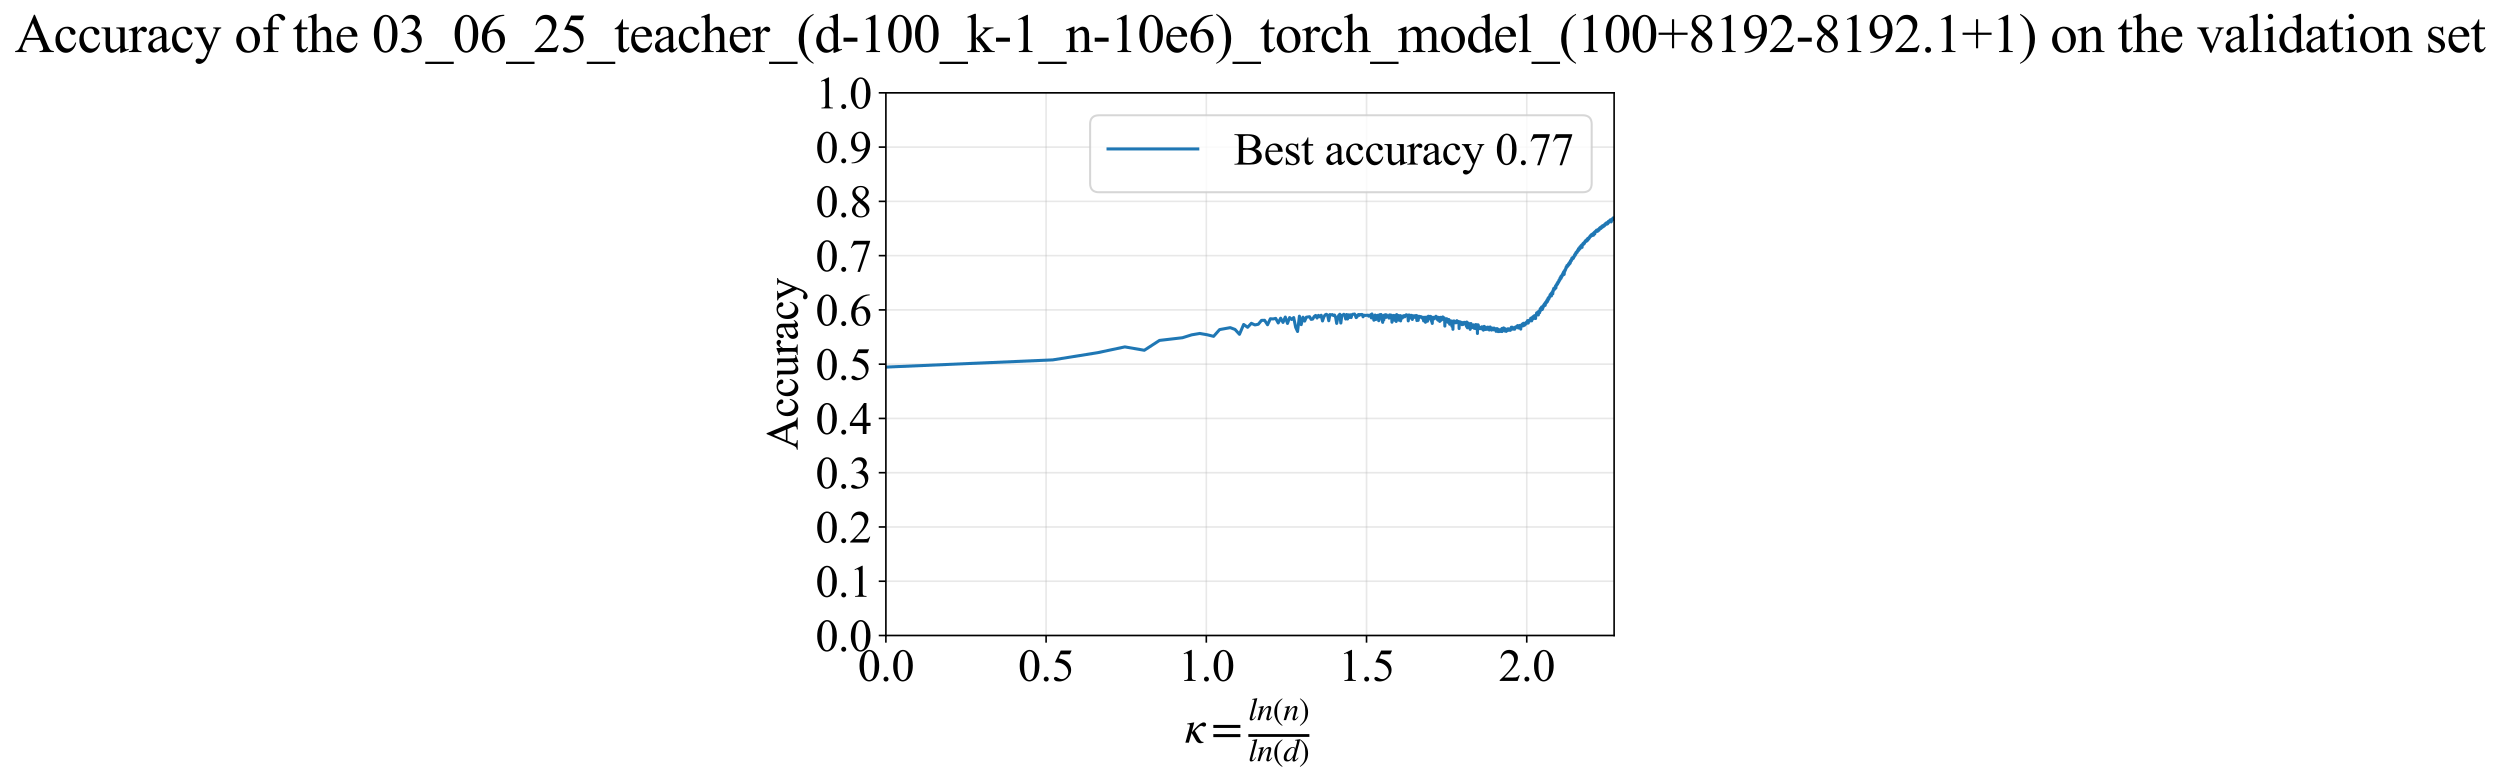<?xml version="1.0" encoding="utf-8" standalone="no"?>
<!DOCTYPE svg PUBLIC "-//W3C//DTD SVG 1.1//EN"
  "http://www.w3.org/Graphics/SVG/1.1/DTD/svg11.dtd">
<svg xmlns:xlink="http://www.w3.org/1999/xlink" width="1225.983pt" height="383.266pt" viewBox="0 0 1225.983 383.266" xmlns="http://www.w3.org/2000/svg" version="1.1">
 <defs>
  <style type="text/css">*{stroke-linejoin: round; stroke-linecap: butt}</style>
 </defs>
 <g id="figure_1">
  <g id="patch_1">
   <path d="M 0 383.266 
L 1225.983 383.266 
L 1225.983 0 
L 0 0 
z
" style="fill: #ffffff"/>
  </g>
  <g id="axes_1">
   <g id="patch_2">
    <path d="M 434.431 311.644 
L 791.551 311.644 
L 791.551 45.532 
L 434.431 45.532 
z
" style="fill: #ffffff"/>
   </g>
   <g id="matplotlib.axis_1">
    <g id="xtick_1">
     <g id="line2d_1">
      <path d="M 434.431 311.644 
L 434.431 45.532 
" clip-path="url(#pea649a00b5)" style="fill: none; stroke: #b0b0b0; stroke-opacity: 0.3; stroke-width: 0.8; stroke-linecap: square"/>
     </g>
     <g id="line2d_2">
      <defs>
       <path id="mad54a6d23f" d="M 0 0 
L 0 3.5 
" style="stroke: #000000; stroke-width: 0.8"/>
      </defs>
      <g>
       <use xlink:href="#mad54a6d23f" x="434.431" y="311.644" style="stroke: #000000; stroke-width: 0.8"/>
      </g>
     </g>
     <g id="text_1">
      <!-- 0.0 -->
      <g transform="translate(420.681 333.92) scale(0.22 -0.22)">
       <defs>
        <path id="TimesNewRomanPSMT-30" d="M 231 2094 
Q 231 2819 450 3342 
Q 669 3866 1031 4122 
Q 1313 4325 1613 4325 
Q 2100 4325 2488 3828 
Q 2972 3213 2972 2159 
Q 2972 1422 2759 906 
Q 2547 391 2217 158 
Q 1888 -75 1581 -75 
Q 975 -75 572 641 
Q 231 1244 231 2094 
z
M 844 2016 
Q 844 1141 1059 588 
Q 1238 122 1591 122 
Q 1759 122 1940 273 
Q 2122 425 2216 781 
Q 2359 1319 2359 2297 
Q 2359 3022 2209 3506 
Q 2097 3866 1919 4016 
Q 1791 4119 1609 4119 
Q 1397 4119 1231 3928 
Q 1006 3669 925 3112 
Q 844 2556 844 2016 
z
" transform="scale(0.016)"/>
        <path id="TimesNewRomanPSMT-2e" d="M 800 606 
Q 947 606 1047 504 
Q 1147 403 1147 259 
Q 1147 116 1045 14 
Q 944 -88 800 -88 
Q 656 -88 554 14 
Q 453 116 453 259 
Q 453 406 554 506 
Q 656 606 800 606 
z
" transform="scale(0.016)"/>
       </defs>
       <use xlink:href="#TimesNewRomanPSMT-30"/>
       <use xlink:href="#TimesNewRomanPSMT-2e" transform="translate(50 0)"/>
       <use xlink:href="#TimesNewRomanPSMT-30" transform="translate(75 0)"/>
      </g>
     </g>
    </g>
    <g id="xtick_2">
     <g id="line2d_3">
      <path d="M 513 311.644 
L 513 45.532 
" clip-path="url(#pea649a00b5)" style="fill: none; stroke: #b0b0b0; stroke-opacity: 0.3; stroke-width: 0.8; stroke-linecap: square"/>
     </g>
     <g id="line2d_4">
      <g>
       <use xlink:href="#mad54a6d23f" x="513" y="311.644" style="stroke: #000000; stroke-width: 0.8"/>
      </g>
     </g>
     <g id="text_2">
      <!-- 0.5 -->
      <g transform="translate(499.25 333.92) scale(0.22 -0.22)">
       <defs>
        <path id="TimesNewRomanPSMT-35" d="M 2778 4238 
L 2534 3706 
L 1259 3706 
L 981 3138 
Q 1809 3016 2294 2522 
Q 2709 2097 2709 1522 
Q 2709 1188 2573 903 
Q 2438 619 2231 419 
Q 2025 219 1772 97 
Q 1413 -75 1034 -75 
Q 653 -75 479 54 
Q 306 184 306 341 
Q 306 428 378 495 
Q 450 563 559 563 
Q 641 563 702 538 
Q 763 513 909 409 
Q 1144 247 1384 247 
Q 1750 247 2026 523 
Q 2303 800 2303 1197 
Q 2303 1581 2056 1914 
Q 1809 2247 1375 2428 
Q 1034 2569 447 2591 
L 1259 4238 
L 2778 4238 
z
" transform="scale(0.016)"/>
       </defs>
       <use xlink:href="#TimesNewRomanPSMT-30"/>
       <use xlink:href="#TimesNewRomanPSMT-2e" transform="translate(50 0)"/>
       <use xlink:href="#TimesNewRomanPSMT-35" transform="translate(75 0)"/>
      </g>
     </g>
    </g>
    <g id="xtick_3">
     <g id="line2d_5">
      <path d="M 591.569 311.644 
L 591.569 45.532 
" clip-path="url(#pea649a00b5)" style="fill: none; stroke: #b0b0b0; stroke-opacity: 0.3; stroke-width: 0.8; stroke-linecap: square"/>
     </g>
     <g id="line2d_6">
      <g>
       <use xlink:href="#mad54a6d23f" x="591.569" y="311.644" style="stroke: #000000; stroke-width: 0.8"/>
      </g>
     </g>
     <g id="text_3">
      <!-- 1.0 -->
      <g transform="translate(577.819 333.92) scale(0.22 -0.22)">
       <defs>
        <path id="TimesNewRomanPSMT-31" d="M 750 3822 
L 1781 4325 
L 1884 4325 
L 1884 747 
Q 1884 391 1914 303 
Q 1944 216 2037 169 
Q 2131 122 2419 116 
L 2419 0 
L 825 0 
L 825 116 
Q 1125 122 1212 167 
Q 1300 213 1334 289 
Q 1369 366 1369 747 
L 1369 3034 
Q 1369 3497 1338 3628 
Q 1316 3728 1258 3775 
Q 1200 3822 1119 3822 
Q 1003 3822 797 3725 
L 750 3822 
z
" transform="scale(0.016)"/>
       </defs>
       <use xlink:href="#TimesNewRomanPSMT-31"/>
       <use xlink:href="#TimesNewRomanPSMT-2e" transform="translate(50 0)"/>
       <use xlink:href="#TimesNewRomanPSMT-30" transform="translate(75 0)"/>
      </g>
     </g>
    </g>
    <g id="xtick_4">
     <g id="line2d_7">
      <path d="M 670.138 311.644 
L 670.138 45.532 
" clip-path="url(#pea649a00b5)" style="fill: none; stroke: #b0b0b0; stroke-opacity: 0.3; stroke-width: 0.8; stroke-linecap: square"/>
     </g>
     <g id="line2d_8">
      <g>
       <use xlink:href="#mad54a6d23f" x="670.138" y="311.644" style="stroke: #000000; stroke-width: 0.8"/>
      </g>
     </g>
     <g id="text_4">
      <!-- 1.5 -->
      <g transform="translate(656.388 333.92) scale(0.22 -0.22)">
       <use xlink:href="#TimesNewRomanPSMT-31"/>
       <use xlink:href="#TimesNewRomanPSMT-2e" transform="translate(50 0)"/>
       <use xlink:href="#TimesNewRomanPSMT-35" transform="translate(75 0)"/>
      </g>
     </g>
    </g>
    <g id="xtick_5">
     <g id="line2d_9">
      <path d="M 748.706 311.644 
L 748.706 45.532 
" clip-path="url(#pea649a00b5)" style="fill: none; stroke: #b0b0b0; stroke-opacity: 0.3; stroke-width: 0.8; stroke-linecap: square"/>
     </g>
     <g id="line2d_10">
      <g>
       <use xlink:href="#mad54a6d23f" x="748.706" y="311.644" style="stroke: #000000; stroke-width: 0.8"/>
      </g>
     </g>
     <g id="text_5">
      <!-- 2.0 -->
      <g transform="translate(734.956 333.92) scale(0.22 -0.22)">
       <defs>
        <path id="TimesNewRomanPSMT-32" d="M 2934 816 
L 2638 0 
L 138 0 
L 138 116 
Q 1241 1122 1691 1759 
Q 2141 2397 2141 2925 
Q 2141 3328 1894 3587 
Q 1647 3847 1303 3847 
Q 991 3847 742 3664 
Q 494 3481 375 3128 
L 259 3128 
Q 338 3706 661 4015 
Q 984 4325 1469 4325 
Q 1984 4325 2329 3994 
Q 2675 3663 2675 3213 
Q 2675 2891 2525 2569 
Q 2294 2063 1775 1497 
Q 997 647 803 472 
L 1909 472 
Q 2247 472 2383 497 
Q 2519 522 2628 598 
Q 2738 675 2819 816 
L 2934 816 
z
" transform="scale(0.016)"/>
       </defs>
       <use xlink:href="#TimesNewRomanPSMT-32"/>
       <use xlink:href="#TimesNewRomanPSMT-2e" transform="translate(50 0)"/>
       <use xlink:href="#TimesNewRomanPSMT-30" transform="translate(75 0)"/>
      </g>
     </g>
    </g>
    <g id="text_6">
     <!-- $\kappa  = \frac{ln(n)}{ln(d)}$ -->
     <g transform="translate(580.981 364.186) scale(0.22 -0.22)">
      <defs>
       <path id="STIXGeneral-Italic-3ba" d="M 979 1440 
L 998 1446 
Q 1850 2541 2464 2790 
Q 2547 2822 2630 2822 
Q 2797 2822 2886 2736 
Q 2976 2650 2976 2522 
Q 2976 2387 2893 2307 
Q 2810 2227 2682 2227 
Q 2605 2227 2502 2288 
Q 2400 2349 2336 2349 
Q 2170 2349 1990 2205 
Q 1811 2061 1414 1645 
L 2042 544 
Q 2202 262 2310 182 
Q 2419 102 2624 102 
L 2624 0 
Q 2374 -83 2182 -83 
Q 1786 -83 1555 326 
L 960 1350 
L 576 0 
L 90 0 
L 640 1978 
Q 730 2317 730 2406 
Q 730 2560 518 2560 
L 339 2560 
L 339 2650 
Q 678 2694 1306 2822 
L 1325 2803 
L 979 1440 
z
" transform="scale(0.016)"/>
       <path id="STIXGeneral-Regular-3d" d="M 4077 2048 
L 307 2048 
L 307 2470 
L 4077 2470 
L 4077 2048 
z
M 4077 768 
L 307 768 
L 307 1190 
L 4077 1190 
L 4077 768 
z
" transform="scale(0.016)"/>
       <path id="STIXGeneral-Italic-6c" d="M 1786 4339 
L 806 595 
Q 755 410 755 320 
Q 755 205 864 205 
Q 1037 205 1293 570 
L 1453 794 
L 1542 730 
Q 1254 275 1046 102 
Q 838 -70 576 -70 
Q 262 -70 262 288 
Q 262 397 288 480 
L 1165 3834 
Q 1184 3898 1184 3955 
Q 1184 4096 870 4096 
L 755 4096 
L 755 4198 
Q 1203 4250 1747 4371 
L 1786 4339 
z
" transform="scale(0.016)"/>
       <path id="STIXGeneral-Italic-6e" d="M 2944 749 
L 3034 666 
Q 2707 218 2534 80 
Q 2362 -58 2138 -58 
Q 2010 -58 1923 28 
Q 1837 115 1837 288 
Q 1837 390 1939 768 
L 2221 1805 
Q 2310 2150 2310 2310 
Q 2310 2496 2157 2496 
Q 1971 2496 1750 2275 
Q 1530 2054 1210 1587 
Q 998 1274 899 1024 
Q 800 774 570 0 
L 90 0 
L 704 2240 
Q 717 2304 717 2349 
Q 717 2445 630 2480 
Q 544 2515 301 2522 
L 301 2624 
Q 550 2675 857 2729 
Q 1165 2784 1338 2822 
L 1363 2810 
L 934 1414 
Q 1408 2170 1753 2496 
Q 2099 2822 2413 2822 
Q 2611 2822 2720 2716 
Q 2829 2611 2829 2432 
Q 2829 2272 2765 2048 
L 2406 749 
Q 2317 429 2317 358 
Q 2317 243 2419 243 
Q 2541 243 2810 582 
Q 2854 634 2944 749 
z
" transform="scale(0.016)"/>
       <path id="STIXGeneral-Regular-28" d="M 1946 -1030 
L 1869 -1133 
Q 1126 -710 716 32 
Q 307 774 307 1613 
Q 307 3386 1888 4326 
L 1946 4224 
Q 1293 3667 1075 3126 
Q 858 2586 858 1632 
Q 858 685 1082 96 
Q 1306 -493 1946 -1030 
z
" transform="scale(0.016)"/>
       <path id="STIXGeneral-Regular-29" d="M 186 4224 
L 262 4326 
Q 992 3891 1408 3148 
Q 1824 2406 1824 1581 
Q 1824 -166 243 -1133 
L 186 -1030 
Q 845 -486 1059 54 
Q 1274 595 1274 1562 
Q 1274 2534 1059 3120 
Q 845 3706 186 4224 
z
" transform="scale(0.016)"/>
       <path id="STIXGeneral-Italic-64" d="M 3334 4371 
L 3373 4333 
L 3123 3360 
L 2739 1958 
Q 2323 429 2323 384 
Q 2323 256 2438 256 
Q 2522 256 2614 336 
Q 2707 416 2963 710 
L 3040 646 
Q 2547 -83 2099 -83 
Q 1978 -83 1907 -6 
Q 1837 70 1837 205 
Q 1837 397 1920 774 
Q 1645 307 1379 118 
Q 1114 -70 781 -70 
Q 461 -70 278 125 
Q 96 320 96 678 
Q 96 1440 713 2131 
Q 1331 2822 1965 2822 
Q 2163 2822 2256 2732 
Q 2349 2643 2381 2451 
L 2387 2451 
L 2675 3494 
Q 2765 3808 2765 3949 
Q 2765 4051 2694 4076 
Q 2624 4102 2355 4115 
L 2355 4224 
Q 2848 4269 3334 4371 
z
M 2278 2310 
Q 2278 2477 2185 2576 
Q 2093 2675 1978 2675 
Q 1677 2675 1395 2381 
Q 1075 2042 864 1571 
Q 653 1101 653 704 
Q 653 486 752 361 
Q 851 237 1024 237 
Q 1312 237 1606 550 
Q 1901 864 2089 1350 
Q 2278 1837 2278 2310 
z
" transform="scale(0.016)"/>
      </defs>
      <use xlink:href="#STIXGeneral-Italic-3ba" transform="translate(0 0.003)"/>
      <use xlink:href="#STIXGeneral-Regular-3d" transform="translate(58.84 0.003)"/>
      <use xlink:href="#STIXGeneral-Italic-6c" transform="translate(141.78 50.192) scale(0.7)"/>
      <use xlink:href="#STIXGeneral-Italic-6e" transform="translate(161.24 50.192) scale(0.7)"/>
      <use xlink:href="#STIXGeneral-Regular-28" transform="translate(196.24 50.192) scale(0.7)"/>
      <use xlink:href="#STIXGeneral-Italic-6e" transform="translate(219.55 50.192) scale(0.7)"/>
      <use xlink:href="#STIXGeneral-Regular-29" transform="translate(254.55 50.192) scale(0.7)"/>
      <use xlink:href="#STIXGeneral-Italic-6c" transform="translate(141.78 -41.258) scale(0.7)"/>
      <use xlink:href="#STIXGeneral-Italic-6e" transform="translate(161.24 -41.258) scale(0.7)"/>
      <use xlink:href="#STIXGeneral-Regular-28" transform="translate(196.24 -41.258) scale(0.7)"/>
      <use xlink:href="#STIXGeneral-Italic-64" transform="translate(219.55 -41.258) scale(0.7)"/>
      <use xlink:href="#STIXGeneral-Regular-29" transform="translate(254.55 -41.258) scale(0.7)"/>
      <path d="M 141.78 12.8 
L 141.78 19.05 
L 277.86 19.05 
L 277.86 12.8 
L 141.78 12.8 
z
"/>
     </g>
    </g>
   </g>
   <g id="matplotlib.axis_2">
    <g id="ytick_1">
     <g id="line2d_11">
      <path d="M 434.431 311.644 
L 791.551 311.644 
" clip-path="url(#pea649a00b5)" style="fill: none; stroke: #b0b0b0; stroke-opacity: 0.3; stroke-width: 0.8; stroke-linecap: square"/>
     </g>
     <g id="line2d_12">
      <defs>
       <path id="meed4f6d1e2" d="M 0 0 
L -3.5 0 
" style="stroke: #000000; stroke-width: 0.8"/>
      </defs>
      <g>
       <use xlink:href="#meed4f6d1e2" x="434.431" y="311.644" style="stroke: #000000; stroke-width: 0.8"/>
      </g>
     </g>
     <g id="text_7">
      <!-- 0.0 -->
      <g transform="translate(399.931 319.282) scale(0.22 -0.22)">
       <use xlink:href="#TimesNewRomanPSMT-30"/>
       <use xlink:href="#TimesNewRomanPSMT-2e" transform="translate(50 0)"/>
       <use xlink:href="#TimesNewRomanPSMT-30" transform="translate(75 0)"/>
      </g>
     </g>
    </g>
    <g id="ytick_2">
     <g id="line2d_13">
      <path d="M 434.431 285.032 
L 791.551 285.032 
" clip-path="url(#pea649a00b5)" style="fill: none; stroke: #b0b0b0; stroke-opacity: 0.3; stroke-width: 0.8; stroke-linecap: square"/>
     </g>
     <g id="line2d_14">
      <g>
       <use xlink:href="#meed4f6d1e2" x="434.431" y="285.032" style="stroke: #000000; stroke-width: 0.8"/>
      </g>
     </g>
     <g id="text_8">
      <!-- 0.1 -->
      <g transform="translate(399.931 292.67) scale(0.22 -0.22)">
       <use xlink:href="#TimesNewRomanPSMT-30"/>
       <use xlink:href="#TimesNewRomanPSMT-2e" transform="translate(50 0)"/>
       <use xlink:href="#TimesNewRomanPSMT-31" transform="translate(75 0)"/>
      </g>
     </g>
    </g>
    <g id="ytick_3">
     <g id="line2d_15">
      <path d="M 434.431 258.421 
L 791.551 258.421 
" clip-path="url(#pea649a00b5)" style="fill: none; stroke: #b0b0b0; stroke-opacity: 0.3; stroke-width: 0.8; stroke-linecap: square"/>
     </g>
     <g id="line2d_16">
      <g>
       <use xlink:href="#meed4f6d1e2" x="434.431" y="258.421" style="stroke: #000000; stroke-width: 0.8"/>
      </g>
     </g>
     <g id="text_9">
      <!-- 0.2 -->
      <g transform="translate(399.931 266.059) scale(0.22 -0.22)">
       <use xlink:href="#TimesNewRomanPSMT-30"/>
       <use xlink:href="#TimesNewRomanPSMT-2e" transform="translate(50 0)"/>
       <use xlink:href="#TimesNewRomanPSMT-32" transform="translate(75 0)"/>
      </g>
     </g>
    </g>
    <g id="ytick_4">
     <g id="line2d_17">
      <path d="M 434.431 231.81 
L 791.551 231.81 
" clip-path="url(#pea649a00b5)" style="fill: none; stroke: #b0b0b0; stroke-opacity: 0.3; stroke-width: 0.8; stroke-linecap: square"/>
     </g>
     <g id="line2d_18">
      <g>
       <use xlink:href="#meed4f6d1e2" x="434.431" y="231.81" style="stroke: #000000; stroke-width: 0.8"/>
      </g>
     </g>
     <g id="text_10">
      <!-- 0.3 -->
      <g transform="translate(399.931 239.448) scale(0.22 -0.22)">
       <defs>
        <path id="TimesNewRomanPSMT-33" d="M 325 3431 
Q 506 3859 782 4092 
Q 1059 4325 1472 4325 
Q 1981 4325 2253 3994 
Q 2459 3747 2459 3466 
Q 2459 3003 1878 2509 
Q 2269 2356 2469 2072 
Q 2669 1788 2669 1403 
Q 2669 853 2319 450 
Q 1863 -75 997 -75 
Q 569 -75 414 31 
Q 259 138 259 259 
Q 259 350 332 419 
Q 406 488 509 488 
Q 588 488 669 463 
Q 722 447 909 348 
Q 1097 250 1169 231 
Q 1284 197 1416 197 
Q 1734 197 1970 444 
Q 2206 691 2206 1028 
Q 2206 1275 2097 1509 
Q 2016 1684 1919 1775 
Q 1784 1900 1550 2001 
Q 1316 2103 1072 2103 
L 972 2103 
L 972 2197 
Q 1219 2228 1467 2375 
Q 1716 2522 1828 2728 
Q 1941 2934 1941 3181 
Q 1941 3503 1739 3701 
Q 1538 3900 1238 3900 
Q 753 3900 428 3381 
L 325 3431 
z
" transform="scale(0.016)"/>
       </defs>
       <use xlink:href="#TimesNewRomanPSMT-30"/>
       <use xlink:href="#TimesNewRomanPSMT-2e" transform="translate(50 0)"/>
       <use xlink:href="#TimesNewRomanPSMT-33" transform="translate(75 0)"/>
      </g>
     </g>
    </g>
    <g id="ytick_5">
     <g id="line2d_19">
      <path d="M 434.431 205.199 
L 791.551 205.199 
" clip-path="url(#pea649a00b5)" style="fill: none; stroke: #b0b0b0; stroke-opacity: 0.3; stroke-width: 0.8; stroke-linecap: square"/>
     </g>
     <g id="line2d_20">
      <g>
       <use xlink:href="#meed4f6d1e2" x="434.431" y="205.199" style="stroke: #000000; stroke-width: 0.8"/>
      </g>
     </g>
     <g id="text_11">
      <!-- 0.4 -->
      <g transform="translate(399.931 212.837) scale(0.22 -0.22)">
       <defs>
        <path id="TimesNewRomanPSMT-34" d="M 2978 1563 
L 2978 1119 
L 2409 1119 
L 2409 0 
L 1894 0 
L 1894 1119 
L 100 1119 
L 100 1519 
L 2066 4325 
L 2409 4325 
L 2409 1563 
L 2978 1563 
z
M 1894 1563 
L 1894 3666 
L 406 1563 
L 1894 1563 
z
" transform="scale(0.016)"/>
       </defs>
       <use xlink:href="#TimesNewRomanPSMT-30"/>
       <use xlink:href="#TimesNewRomanPSMT-2e" transform="translate(50 0)"/>
       <use xlink:href="#TimesNewRomanPSMT-34" transform="translate(75 0)"/>
      </g>
     </g>
    </g>
    <g id="ytick_6">
     <g id="line2d_21">
      <path d="M 434.431 178.588 
L 791.551 178.588 
" clip-path="url(#pea649a00b5)" style="fill: none; stroke: #b0b0b0; stroke-opacity: 0.3; stroke-width: 0.8; stroke-linecap: square"/>
     </g>
     <g id="line2d_22">
      <g>
       <use xlink:href="#meed4f6d1e2" x="434.431" y="178.588" style="stroke: #000000; stroke-width: 0.8"/>
      </g>
     </g>
     <g id="text_12">
      <!-- 0.5 -->
      <g transform="translate(399.931 186.226) scale(0.22 -0.22)">
       <use xlink:href="#TimesNewRomanPSMT-30"/>
       <use xlink:href="#TimesNewRomanPSMT-2e" transform="translate(50 0)"/>
       <use xlink:href="#TimesNewRomanPSMT-35" transform="translate(75 0)"/>
      </g>
     </g>
    </g>
    <g id="ytick_7">
     <g id="line2d_23">
      <path d="M 434.431 151.976 
L 791.551 151.976 
" clip-path="url(#pea649a00b5)" style="fill: none; stroke: #b0b0b0; stroke-opacity: 0.3; stroke-width: 0.8; stroke-linecap: square"/>
     </g>
     <g id="line2d_24">
      <g>
       <use xlink:href="#meed4f6d1e2" x="434.431" y="151.976" style="stroke: #000000; stroke-width: 0.8"/>
      </g>
     </g>
     <g id="text_13">
      <!-- 0.6 -->
      <g transform="translate(399.931 159.614) scale(0.22 -0.22)">
       <defs>
        <path id="TimesNewRomanPSMT-36" d="M 2869 4325 
L 2869 4209 
Q 2456 4169 2195 4045 
Q 1934 3922 1679 3669 
Q 1425 3416 1258 3105 
Q 1091 2794 978 2366 
Q 1428 2675 1881 2675 
Q 2316 2675 2634 2325 
Q 2953 1975 2953 1425 
Q 2953 894 2631 456 
Q 2244 -75 1606 -75 
Q 1172 -75 869 213 
Q 275 772 275 1663 
Q 275 2231 503 2743 
Q 731 3256 1154 3653 
Q 1578 4050 1965 4187 
Q 2353 4325 2688 4325 
L 2869 4325 
z
M 925 2138 
Q 869 1716 869 1456 
Q 869 1156 980 804 
Q 1091 453 1309 247 
Q 1469 100 1697 100 
Q 1969 100 2183 356 
Q 2397 613 2397 1088 
Q 2397 1622 2184 2012 
Q 1972 2403 1581 2403 
Q 1463 2403 1327 2353 
Q 1191 2303 925 2138 
z
" transform="scale(0.016)"/>
       </defs>
       <use xlink:href="#TimesNewRomanPSMT-30"/>
       <use xlink:href="#TimesNewRomanPSMT-2e" transform="translate(50 0)"/>
       <use xlink:href="#TimesNewRomanPSMT-36" transform="translate(75 0)"/>
      </g>
     </g>
    </g>
    <g id="ytick_8">
     <g id="line2d_25">
      <path d="M 434.431 125.365 
L 791.551 125.365 
" clip-path="url(#pea649a00b5)" style="fill: none; stroke: #b0b0b0; stroke-opacity: 0.3; stroke-width: 0.8; stroke-linecap: square"/>
     </g>
     <g id="line2d_26">
      <g>
       <use xlink:href="#meed4f6d1e2" x="434.431" y="125.365" style="stroke: #000000; stroke-width: 0.8"/>
      </g>
     </g>
     <g id="text_14">
      <!-- 0.7 -->
      <g transform="translate(399.931 133.003) scale(0.22 -0.22)">
       <defs>
        <path id="TimesNewRomanPSMT-37" d="M 644 4238 
L 2916 4238 
L 2916 4119 
L 1503 -88 
L 1153 -88 
L 2419 3728 
L 1253 3728 
Q 900 3728 750 3644 
Q 488 3500 328 3200 
L 238 3234 
L 644 4238 
z
" transform="scale(0.016)"/>
       </defs>
       <use xlink:href="#TimesNewRomanPSMT-30"/>
       <use xlink:href="#TimesNewRomanPSMT-2e" transform="translate(50 0)"/>
       <use xlink:href="#TimesNewRomanPSMT-37" transform="translate(75 0)"/>
      </g>
     </g>
    </g>
    <g id="ytick_9">
     <g id="line2d_27">
      <path d="M 434.431 98.754 
L 791.551 98.754 
" clip-path="url(#pea649a00b5)" style="fill: none; stroke: #b0b0b0; stroke-opacity: 0.3; stroke-width: 0.8; stroke-linecap: square"/>
     </g>
     <g id="line2d_28">
      <g>
       <use xlink:href="#meed4f6d1e2" x="434.431" y="98.754" style="stroke: #000000; stroke-width: 0.8"/>
      </g>
     </g>
     <g id="text_15">
      <!-- 0.8 -->
      <g transform="translate(399.931 106.392) scale(0.22 -0.22)">
       <defs>
        <path id="TimesNewRomanPSMT-38" d="M 1228 2134 
Q 725 2547 579 2797 
Q 434 3047 434 3316 
Q 434 3728 753 4026 
Q 1072 4325 1600 4325 
Q 2113 4325 2425 4047 
Q 2738 3769 2738 3413 
Q 2738 3175 2569 2928 
Q 2400 2681 1866 2347 
Q 2416 1922 2594 1678 
Q 2831 1359 2831 1006 
Q 2831 559 2490 242 
Q 2150 -75 1597 -75 
Q 994 -75 656 303 
Q 388 606 388 966 
Q 388 1247 577 1523 
Q 766 1800 1228 2134 
z
M 1719 2469 
Q 2094 2806 2194 3001 
Q 2294 3197 2294 3444 
Q 2294 3772 2109 3958 
Q 1925 4144 1606 4144 
Q 1288 4144 1088 3959 
Q 888 3775 888 3528 
Q 888 3366 970 3203 
Q 1053 3041 1206 2894 
L 1719 2469 
z
M 1375 2016 
Q 1116 1797 991 1539 
Q 866 1281 866 981 
Q 866 578 1086 336 
Q 1306 94 1647 94 
Q 1984 94 2187 284 
Q 2391 475 2391 747 
Q 2391 972 2272 1150 
Q 2050 1481 1375 2016 
z
" transform="scale(0.016)"/>
       </defs>
       <use xlink:href="#TimesNewRomanPSMT-30"/>
       <use xlink:href="#TimesNewRomanPSMT-2e" transform="translate(50 0)"/>
       <use xlink:href="#TimesNewRomanPSMT-38" transform="translate(75 0)"/>
      </g>
     </g>
    </g>
    <g id="ytick_10">
     <g id="line2d_29">
      <path d="M 434.431 72.143 
L 791.551 72.143 
" clip-path="url(#pea649a00b5)" style="fill: none; stroke: #b0b0b0; stroke-opacity: 0.3; stroke-width: 0.8; stroke-linecap: square"/>
     </g>
     <g id="line2d_30">
      <g>
       <use xlink:href="#meed4f6d1e2" x="434.431" y="72.143" style="stroke: #000000; stroke-width: 0.8"/>
      </g>
     </g>
     <g id="text_16">
      <!-- 0.9 -->
      <g transform="translate(399.931 79.781) scale(0.22 -0.22)">
       <defs>
        <path id="TimesNewRomanPSMT-39" d="M 338 -88 
L 338 28 
Q 744 34 1094 217 
Q 1444 400 1770 856 
Q 2097 1313 2225 1859 
Q 1734 1544 1338 1544 
Q 891 1544 572 1889 
Q 253 2234 253 2806 
Q 253 3363 572 3797 
Q 956 4325 1575 4325 
Q 2097 4325 2469 3894 
Q 2925 3359 2925 2575 
Q 2925 1869 2578 1258 
Q 2231 647 1613 244 
Q 1109 -88 516 -88 
L 338 -88 
z
M 2275 2091 
Q 2331 2497 2331 2741 
Q 2331 3044 2228 3395 
Q 2125 3747 1936 3934 
Q 1747 4122 1506 4122 
Q 1228 4122 1018 3872 
Q 809 3622 809 3128 
Q 809 2469 1088 2097 
Q 1291 1828 1588 1828 
Q 1731 1828 1928 1897 
Q 2125 1966 2275 2091 
z
" transform="scale(0.016)"/>
       </defs>
       <use xlink:href="#TimesNewRomanPSMT-30"/>
       <use xlink:href="#TimesNewRomanPSMT-2e" transform="translate(50 0)"/>
       <use xlink:href="#TimesNewRomanPSMT-39" transform="translate(75 0)"/>
      </g>
     </g>
    </g>
    <g id="ytick_11">
     <g id="line2d_31">
      <path d="M 434.431 45.532 
L 791.551 45.532 
" clip-path="url(#pea649a00b5)" style="fill: none; stroke: #b0b0b0; stroke-opacity: 0.3; stroke-width: 0.8; stroke-linecap: square"/>
     </g>
     <g id="line2d_32">
      <g>
       <use xlink:href="#meed4f6d1e2" x="434.431" y="45.532" style="stroke: #000000; stroke-width: 0.8"/>
      </g>
     </g>
     <g id="text_17">
      <!-- 1.0 -->
      <g transform="translate(399.931 53.17) scale(0.22 -0.22)">
       <use xlink:href="#TimesNewRomanPSMT-31"/>
       <use xlink:href="#TimesNewRomanPSMT-2e" transform="translate(50 0)"/>
       <use xlink:href="#TimesNewRomanPSMT-30" transform="translate(75 0)"/>
      </g>
     </g>
    </g>
    <g id="text_18">
     <!-- Accuracy -->
     <g transform="translate(391.184 220.726) rotate(-90) scale(0.22 -0.22)">
      <defs>
       <path id="TimesNewRomanPSMT-41" d="M 2928 1419 
L 1288 1419 
L 1000 750 
Q 894 503 894 381 
Q 894 284 986 211 
Q 1078 138 1384 116 
L 1384 0 
L 50 0 
L 50 116 
Q 316 163 394 238 
Q 553 388 747 847 
L 2238 4334 
L 2347 4334 
L 3822 809 
Q 4000 384 4145 257 
Q 4291 131 4550 116 
L 4550 0 
L 2878 0 
L 2878 116 
Q 3131 128 3220 200 
Q 3309 272 3309 375 
Q 3309 513 3184 809 
L 2928 1419 
z
M 2841 1650 
L 2122 3363 
L 1384 1650 
L 2841 1650 
z
" transform="scale(0.016)"/>
       <path id="TimesNewRomanPSMT-63" d="M 2631 1088 
Q 2516 522 2178 217 
Q 1841 -88 1431 -88 
Q 944 -88 581 321 
Q 219 731 219 1428 
Q 219 2103 620 2525 
Q 1022 2947 1584 2947 
Q 2006 2947 2278 2723 
Q 2550 2500 2550 2259 
Q 2550 2141 2473 2067 
Q 2397 1994 2259 1994 
Q 2075 1994 1981 2113 
Q 1928 2178 1911 2362 
Q 1894 2547 1784 2644 
Q 1675 2738 1481 2738 
Q 1169 2738 978 2506 
Q 725 2200 725 1697 
Q 725 1184 976 792 
Q 1228 400 1656 400 
Q 1963 400 2206 609 
Q 2378 753 2541 1131 
L 2631 1088 
z
" transform="scale(0.016)"/>
       <path id="TimesNewRomanPSMT-75" d="M 2709 2863 
L 2709 1128 
Q 2709 631 2732 520 
Q 2756 409 2807 365 
Q 2859 322 2928 322 
Q 3025 322 3147 375 
L 3191 266 
L 2334 -88 
L 2194 -88 
L 2194 519 
Q 1825 119 1631 15 
Q 1438 -88 1222 -88 
Q 981 -88 804 51 
Q 628 191 559 409 
Q 491 628 491 1028 
L 491 2306 
Q 491 2509 447 2587 
Q 403 2666 317 2708 
Q 231 2750 6 2747 
L 6 2863 
L 1009 2863 
L 1009 947 
Q 1009 547 1148 422 
Q 1288 297 1484 297 
Q 1619 297 1789 381 
Q 1959 466 2194 703 
L 2194 2325 
Q 2194 2569 2105 2655 
Q 2016 2741 1734 2747 
L 1734 2863 
L 2709 2863 
z
" transform="scale(0.016)"/>
       <path id="TimesNewRomanPSMT-72" d="M 1038 2947 
L 1038 2303 
Q 1397 2947 1775 2947 
Q 1947 2947 2059 2842 
Q 2172 2738 2172 2600 
Q 2172 2478 2090 2393 
Q 2009 2309 1897 2309 
Q 1788 2309 1652 2417 
Q 1516 2525 1450 2525 
Q 1394 2525 1328 2463 
Q 1188 2334 1038 2041 
L 1038 669 
Q 1038 431 1097 309 
Q 1138 225 1241 169 
Q 1344 113 1538 113 
L 1538 0 
L 72 0 
L 72 113 
Q 291 113 397 181 
Q 475 231 506 341 
Q 522 394 522 644 
L 522 1753 
Q 522 2253 501 2348 
Q 481 2444 426 2487 
Q 372 2531 291 2531 
Q 194 2531 72 2484 
L 41 2597 
L 906 2947 
L 1038 2947 
z
" transform="scale(0.016)"/>
       <path id="TimesNewRomanPSMT-61" d="M 1822 413 
Q 1381 72 1269 19 
Q 1100 -59 909 -59 
Q 613 -59 420 144 
Q 228 347 228 678 
Q 228 888 322 1041 
Q 450 1253 767 1440 
Q 1084 1628 1822 1897 
L 1822 2009 
Q 1822 2438 1686 2597 
Q 1550 2756 1291 2756 
Q 1094 2756 978 2650 
Q 859 2544 859 2406 
L 866 2225 
Q 866 2081 792 2003 
Q 719 1925 600 1925 
Q 484 1925 411 2006 
Q 338 2088 338 2228 
Q 338 2497 613 2722 
Q 888 2947 1384 2947 
Q 1766 2947 2009 2819 
Q 2194 2722 2281 2516 
Q 2338 2381 2338 1966 
L 2338 994 
Q 2338 584 2353 492 
Q 2369 400 2405 369 
Q 2441 338 2488 338 
Q 2538 338 2575 359 
Q 2641 400 2828 588 
L 2828 413 
Q 2478 -56 2159 -56 
Q 2006 -56 1915 50 
Q 1825 156 1822 413 
z
M 1822 616 
L 1822 1706 
Q 1350 1519 1213 1441 
Q 966 1303 859 1153 
Q 753 1003 753 825 
Q 753 600 887 451 
Q 1022 303 1197 303 
Q 1434 303 1822 616 
z
" transform="scale(0.016)"/>
       <path id="TimesNewRomanPSMT-79" d="M 38 2863 
L 1372 2863 
L 1372 2747 
L 1306 2747 
Q 1166 2747 1095 2686 
Q 1025 2625 1025 2534 
Q 1025 2413 1128 2197 
L 1825 753 
L 2466 2334 
Q 2519 2463 2519 2588 
Q 2519 2644 2497 2672 
Q 2472 2706 2419 2726 
Q 2366 2747 2231 2747 
L 2231 2863 
L 3163 2863 
L 3163 2747 
Q 3047 2734 2984 2696 
Q 2922 2659 2847 2556 
Q 2819 2513 2741 2316 
L 1575 -541 
Q 1406 -956 1132 -1168 
Q 859 -1381 606 -1381 
Q 422 -1381 303 -1275 
Q 184 -1169 184 -1031 
Q 184 -900 270 -820 
Q 356 -741 506 -741 
Q 609 -741 788 -809 
Q 913 -856 944 -856 
Q 1038 -856 1148 -759 
Q 1259 -663 1372 -384 
L 1575 113 
L 547 2272 
Q 500 2369 397 2513 
Q 319 2622 269 2659 
Q 197 2709 38 2747 
L 38 2863 
z
" transform="scale(0.016)"/>
      </defs>
      <use xlink:href="#TimesNewRomanPSMT-41"/>
      <use xlink:href="#TimesNewRomanPSMT-63" transform="translate(72.217 0)"/>
      <use xlink:href="#TimesNewRomanPSMT-63" transform="translate(116.602 0)"/>
      <use xlink:href="#TimesNewRomanPSMT-75" transform="translate(160.986 0)"/>
      <use xlink:href="#TimesNewRomanPSMT-72" transform="translate(210.986 0)"/>
      <use xlink:href="#TimesNewRomanPSMT-61" transform="translate(244.287 0)"/>
      <use xlink:href="#TimesNewRomanPSMT-63" transform="translate(288.672 0)"/>
      <use xlink:href="#TimesNewRomanPSMT-79" transform="translate(333.057 0)"/>
     </g>
    </g>
   </g>
   <g id="line2d_33">
    <path d="M 434.431 180.022 
L 516.261 176.488 
L 538.326 172.946 
L 551.615 170.112 
L 561.155 171.767 
L 568.602 166.937 
L 579.892 165.617 
L 584.388 164.201 
L 588.36 163.528 
L 591.918 164.148 
L 595.139 164.936 
L 598.083 161.628 
L 603.302 160.676 
L 605.64 161.554 
L 607.828 163.938 
L 609.885 159.121 
L 611.824 160.503 
L 613.659 158.549 
L 615.4 159.342 
L 617.057 159.018 
L 618.637 157.11 
L 620.147 157.064 
L 621.593 159.26 
L 622.98 156.314 
L 624.313 156.412 
L 625.596 156.141 
L 626.833 158.379 
L 628.026 156.04 
L 629.179 158.123 
L 630.294 155.486 
L 631.374 158.621 
L 632.421 155.726 
L 633.436 156.668 
L 634.423 155.728 
L 635.381 160.511 
L 636.313 162.565 
L 637.221 155.047 
L 638.105 159.209 
L 638.967 155.548 
L 639.807 157.458 
L 640.628 155.548 
L 642.211 155.313 
L 642.976 156.623 
L 643.725 156.479 
L 644.457 155.241 
L 645.174 154.688 
L 645.876 155.965 
L 646.564 154.653 
L 647.238 155.383 
L 647.9 154.592 
L 648.548 157.392 
L 649.185 155.46 
L 649.81 154.454 
L 650.424 154.124 
L 651.026 154.534 
L 651.619 157.288 
L 652.201 154.252 
L 652.774 154.47 
L 653.337 154.257 
L 653.891 154.739 
L 654.436 154.494 
L 654.972 155.529 
L 655.501 158.592 
L 656.021 155.893 
L 656.533 154.648 
L 657.038 154.113 
L 657.535 158.422 
L 658.025 154.653 
L 658.509 154.544 
L 658.985 154.124 
L 659.455 154.637 
L 659.919 156.442 
L 660.376 154.22 
L 660.828 156.439 
L 661.273 154.382 
L 661.713 155.689 
L 662.147 154.369 
L 662.576 155.739 
L 662.999 154.345 
L 663.417 154.073 
L 663.83 154.121 
L 664.239 153.977 
L 664.642 154.659 
L 665.041 155.752 
L 665.435 155.478 
L 665.824 154.534 
L 666.209 154.238 
L 666.59 154.656 
L 666.967 154.209 
L 667.339 154.337 
L 667.708 154.177 
L 668.072 154.254 
L 668.433 155.356 
L 668.79 154.651 
L 669.143 154.584 
L 669.493 154.683 
L 670.856 154.56 
L 671.189 155.058 
L 671.518 154.749 
L 671.845 154.8 
L 672.168 154.299 
L 672.488 155.899 
L 672.805 153.961 
L 673.119 155.526 
L 673.43 155.351 
L 673.739 157.032 
L 674.045 155.042 
L 674.348 154.494 
L 674.648 156.721 
L 675.241 154.739 
L 675.534 154.898 
L 675.824 154.576 
L 676.112 157.28 
L 676.397 154.872 
L 676.68 154.315 
L 676.96 154.323 
L 677.239 154.201 
L 677.515 155.933 
L 678.06 158.092 
L 678.33 154.755 
L 678.597 156.918 
L 678.863 154.515 
L 679.126 155.122 
L 679.387 154.329 
L 679.646 155.678 
L 679.904 154.403 
L 680.413 155.359 
L 680.914 155.069 
L 681.162 156 
L 681.408 154.435 
L 681.653 154.669 
L 681.895 154.456 
L 682.136 155.116 
L 682.376 154.582 
L 682.613 158.004 
L 682.849 155.462 
L 683.084 154.818 
L 683.316 155.092 
L 683.548 154.664 
L 683.777 157.003 
L 684.005 157.091 
L 684.232 154.856 
L 684.457 154.709 
L 684.68 157.647 
L 684.903 154.268 
L 685.123 154.454 
L 685.343 155.319 
L 685.561 154.712 
L 685.777 154.725 
L 685.992 157.016 
L 686.206 155.502 
L 686.63 154.755 
L 686.839 157.376 
L 687.048 155.457 
L 687.255 155.029 
L 687.461 155.005 
L 687.666 155.976 
L 687.87 155.702 
L 688.072 154.962 
L 688.473 154.784 
L 688.672 154.755 
L 688.87 155.377 
L 689.262 154.728 
L 689.649 154.347 
L 689.842 154.643 
L 690.033 154.616 
L 690.223 155.071 
L 690.412 154.568 
L 690.599 157.354 
L 690.972 154.456 
L 691.157 154.76 
L 691.341 154.574 
L 691.524 154.728 
L 691.706 155.356 
L 691.887 154.938 
L 692.067 156.074 
L 692.246 154.635 
L 692.424 155.164 
L 692.601 156.665 
L 692.777 155.321 
L 692.952 154.85 
L 693.127 154.965 
L 693.3 155.641 
L 693.473 154.874 
L 693.645 154.88 
L 693.816 155.635 
L 693.986 154.813 
L 694.155 154.882 
L 694.324 155.295 
L 694.491 154.701 
L 694.658 155.484 
L 694.824 157.205 
L 694.989 154.893 
L 695.153 156.333 
L 695.317 155.697 
L 695.48 157.088 
L 695.642 155.566 
L 695.803 155.971 
L 695.964 155.114 
L 696.123 155.223 
L 696.282 155.51 
L 696.441 155.207 
L 696.755 155.383 
L 696.911 155.295 
L 697.375 155.971 
L 697.528 155.558 
L 697.681 155.673 
L 697.833 155.579 
L 698.135 157.37 
L 698.434 155.808 
L 698.583 156.881 
L 698.731 155.587 
L 699.025 158.038 
L 699.171 157.243 
L 699.316 155.556 
L 699.749 155.651 
L 699.892 155.481 
L 700.034 157.527 
L 700.176 156.072 
L 700.317 155.779 
L 700.458 155.066 
L 700.737 155.151 
L 700.876 156.319 
L 701.427 155.14 
L 701.563 155.156 
L 701.698 155.319 
L 701.833 157.15 
L 701.968 156.136 
L 702.102 157.762 
L 702.235 155.864 
L 702.368 158.61 
L 702.501 155.678 
L 702.633 155.702 
L 702.764 155.582 
L 703.026 155.72 
L 703.156 156.412 
L 703.414 155.697 
L 703.542 155.784 
L 703.798 155.454 
L 703.925 155.569 
L 704.178 155.087 
L 704.428 155.739 
L 704.553 155.981 
L 704.677 156.519 
L 705.048 155.548 
L 705.17 157.011 
L 705.292 156.25 
L 705.414 156.378 
L 705.535 155.673 
L 705.776 156.918 
L 705.896 156.04 
L 706.015 157.618 
L 706.134 157.434 
L 706.371 155.622 
L 706.489 156.609 
L 706.606 156.426 
L 706.723 157.051 
L 706.84 155.659 
L 706.956 155.877 
L 707.188 155.659 
L 707.303 156.628 
L 707.532 155.409 
L 707.985 156.074 
L 708.097 156.042 
L 708.209 155.875 
L 708.321 157.006 
L 708.432 156.426 
L 708.543 159.909 
L 708.654 156.663 
L 708.983 156.724 
L 709.092 157.245 
L 709.31 156.529 
L 709.418 156.285 
L 709.526 156.577 
L 709.633 156.439 
L 709.847 157.096 
L 709.953 158.03 
L 710.059 156.998 
L 710.165 157.426 
L 710.481 156.671 
L 710.793 157.102 
L 710.897 158.991 
L 711 157.49 
L 711.103 158.512 
L 711.205 158.251 
L 711.41 157.365 
L 711.511 157.487 
L 711.613 157.389 
L 711.814 158.749 
L 711.915 157.429 
L 712.015 160.008 
L 712.215 157.527 
L 712.314 157.615 
L 712.413 157.921 
L 712.512 161.484 
L 712.61 157.788 
L 712.708 158.161 
L 713.001 157.357 
L 713.098 158.355 
L 713.195 157.714 
L 713.388 158.126 
L 713.484 158.158 
L 713.675 158.092 
L 713.77 158.116 
L 713.865 157.735 
L 713.959 158.323 
L 714.242 157.458 
L 714.335 158.108 
L 714.429 157.256 
L 714.522 157.317 
L 714.614 157.448 
L 714.799 158.057 
L 714.891 157.953 
L 715.075 158.307 
L 715.166 157.644 
L 715.257 158.155 
L 715.439 157.796 
L 715.529 161.109 
L 715.619 158.185 
L 715.709 158.201 
L 715.888 157.778 
L 715.977 158.31 
L 716.066 158.044 
L 716.155 158.121 
L 716.243 158.32 
L 716.332 158.882 
L 716.42 158.738 
L 716.508 158.198 
L 716.595 158.227 
L 716.683 158.046 
L 716.943 159.22 
L 717.116 158.379 
L 717.202 158.461 
L 717.373 158.214 
L 717.544 159.103 
L 717.629 158.323 
L 717.714 158.797 
L 717.883 158.273 
L 718.051 158.046 
L 718.218 158.179 
L 718.301 158.161 
L 718.384 158.499 
L 718.467 158.139 
L 718.55 158.262 
L 718.632 158.139 
L 718.879 158.363 
L 718.96 159.406 
L 719.042 158.411 
L 719.123 160.058 
L 719.285 157.911 
L 719.527 158.352 
L 719.607 160.755 
L 719.687 158.714 
L 719.767 158.81 
L 719.926 158.762 
L 720.005 159.608 
L 720.084 158.453 
L 720.163 158.834 
L 720.399 159.012 
L 720.555 158.797 
L 720.71 159.132 
L 720.788 159.119 
L 720.865 159.305 
L 720.942 161.514 
L 721.019 161.176 
L 721.096 159.294 
L 721.172 159.406 
L 721.325 158.632 
L 721.477 158.839 
L 721.779 160.668 
L 721.854 160.024 
L 721.929 160.609 
L 722.003 160.039 
L 722.078 160.316 
L 722.152 160.215 
L 722.227 160.29 
L 722.301 160.324 
L 722.669 159.302 
L 722.742 160.763 
L 722.815 159.747 
L 722.888 159.805 
L 722.96 161.016 
L 723.033 160.383 
L 723.105 160.327 
L 723.249 161.024 
L 723.393 159.789 
L 723.465 160.125 
L 723.536 161.123 
L 723.679 159.372 
L 723.75 159.143 
L 723.82 159.236 
L 723.962 160.636 
L 724.032 159.292 
L 724.102 159.409 
L 724.173 159.84 
L 724.243 161.013 
L 724.312 159.56 
L 724.382 159.6 
L 724.452 160.343 
L 724.521 163.534 
L 724.59 159.281 
L 724.659 159.691 
L 724.866 159.284 
L 725.207 160.495 
L 725.275 160.274 
L 725.343 160.332 
L 725.68 161.197 
L 725.747 161.16 
L 725.88 160.697 
L 726.013 161.051 
L 726.08 161.045 
L 726.146 161.157 
L 726.344 160.737 
L 726.409 161.075 
L 726.475 160.391 
L 726.54 160.566 
L 726.671 160.423 
L 726.736 160.239 
L 726.801 161.157 
L 726.865 160.707 
L 727.059 161.543 
L 727.123 160.739 
L 727.188 161.029 
L 727.252 160.742 
L 727.316 160.787 
L 727.443 161.908 
L 727.507 160.444 
L 727.57 161.194 
L 727.76 160.439 
L 727.823 160.042 
L 727.886 160.319 
L 728.011 160.952 
L 728.074 160.66 
L 728.136 160.282 
L 728.199 160.42 
L 728.385 161.594 
L 728.447 160.942 
L 728.508 161.059 
L 728.632 161.256 
L 728.754 160.918 
L 728.815 161.131 
L 728.877 161.029 
L 728.938 161.112 
L 728.998 161.487 
L 729.059 161.288 
L 729.12 161.104 
L 729.18 161.538 
L 729.241 161.168 
L 729.421 160.431 
L 729.541 160.758 
L 729.601 160.59 
L 729.661 160.431 
L 729.78 160.886 
L 729.839 160.854 
L 729.899 160.928 
L 730.076 160.713 
L 730.135 160.771 
L 730.311 161.828 
L 730.369 160.497 
L 730.428 161.261 
L 730.66 160.439 
L 730.718 160.766 
L 730.776 160.343 
L 730.833 160.694 
L 730.891 160.958 
L 730.948 160.633 
L 731.006 161.634 
L 731.063 161.043 
L 731.12 161.357 
L 731.177 160.774 
L 731.234 161.213 
L 731.291 161.288 
L 731.461 161.884 
L 731.574 161.341 
L 731.631 161.471 
L 731.687 161.49 
L 731.855 161.056 
L 732.078 161.248 
L 732.134 160.878 
L 732.189 160.947 
L 732.355 161.492 
L 732.41 161.125 
L 732.465 161.314 
L 732.52 161.751 
L 732.629 161.091 
L 732.684 161.194 
L 732.739 160.907 
L 732.793 161.194 
L 732.847 161.147 
L 732.902 161.458 
L 732.956 161.226 
L 733.118 161.383 
L 733.172 161.258 
L 733.226 161.285 
L 733.44 161.761 
L 733.493 161.375 
L 733.546 161.402 
L 733.6 161.503 
L 733.653 162.482 
L 733.811 161.152 
L 733.864 161.41 
L 733.917 162.397 
L 733.97 161.498 
L 734.075 161.208 
L 734.179 161.846 
L 734.283 161.17 
L 734.388 161.971 
L 734.439 161.791 
L 734.543 161.57 
L 734.646 162.615 
L 734.698 162.163 
L 734.8 162.043 
L 734.852 162.099 
L 734.903 161.58 
L 735.005 161.602 
L 735.056 161.708 
L 735.107 161.676 
L 735.158 162.61 
L 735.208 161.945 
L 735.259 162.097 
L 735.31 161.86 
L 735.411 161.9 
L 735.561 162.136 
L 735.662 161.86 
L 735.712 162.36 
L 735.762 161.889 
L 735.861 162.144 
L 735.911 162.514 
L 735.96 162.238 
L 736.01 162.049 
L 736.059 162.557 
L 736.208 161.466 
L 736.257 161.567 
L 736.306 161.971 
L 736.355 161.961 
L 736.404 161.269 
L 736.502 161.343 
L 736.55 161.069 
L 736.599 162.607 
L 736.648 161.304 
L 736.745 161.362 
L 736.842 161.189 
L 737.034 161.753 
L 737.082 161.764 
L 737.13 161.905 
L 737.178 160.907 
L 737.226 161.024 
L 737.274 161.258 
L 737.369 160.795 
L 737.417 160.952 
L 737.464 161.184 
L 737.512 161 
L 737.559 160.942 
L 737.606 161.484 
L 737.701 161.293 
L 737.795 161.692 
L 737.935 162.331 
L 738.122 161.29 
L 738.169 161.516 
L 738.215 161.216 
L 738.261 161.45 
L 738.308 161.333 
L 738.4 161.767 
L 738.446 161.671 
L 738.492 161.798 
L 738.63 162.517 
L 738.676 161.809 
L 738.767 161.908 
L 738.813 161.987 
L 738.859 161.618 
L 738.904 161.948 
L 738.95 162.128 
L 738.995 161.657 
L 739.086 161.873 
L 739.131 161.703 
L 739.176 161.852 
L 739.221 162.118 
L 739.266 161.969 
L 739.535 161.202 
L 739.669 161.266 
L 739.713 161.932 
L 739.802 161.793 
L 739.891 161.958 
L 739.979 161.317 
L 740.023 161.91 
L 740.067 161.559 
L 740.155 161.306 
L 740.199 161.33 
L 740.286 161.932 
L 740.33 161.599 
L 740.373 161.41 
L 740.417 161.7 
L 740.46 161.798 
L 740.504 161.737 
L 740.547 161.591 
L 740.59 162.022 
L 740.677 161.926 
L 740.72 161.937 
L 741.149 160.449 
L 741.191 160.729 
L 741.276 160.66 
L 741.403 161.208 
L 741.488 161.035 
L 741.656 160.484 
L 741.824 161.381 
L 741.865 160.936 
L 741.907 161.309 
L 741.949 161.45 
L 742.032 160.984 
L 742.073 161.218 
L 742.156 161.28 
L 742.362 160.737 
L 742.485 161.186 
L 742.608 160.968 
L 742.649 161.458 
L 742.689 160.997 
L 742.771 161.157 
L 742.811 161.434 
L 742.852 161.17 
L 742.892 161.149 
L 743.094 160.399 
L 743.134 160.58 
L 743.175 160.577 
L 743.215 160.814 
L 743.295 160.707 
L 743.415 160.665 
L 743.613 160.154 
L 743.653 160.465 
L 743.732 160.212 
L 743.929 159.898 
L 743.968 160.327 
L 744.046 160.127 
L 744.085 159.773 
L 744.125 159.944 
L 744.164 160.239 
L 744.202 159.747 
L 744.28 159.648 
L 744.59 160.851 
L 744.667 160.702 
L 744.82 160.306 
L 744.858 160.654 
L 744.896 160.053 
L 744.935 160.127 
L 744.973 159.811 
L 745.011 160.263 
L 745.049 159.965 
L 745.2 159.885 
L 745.238 160.189 
L 745.276 159.576 
L 745.351 159.928 
L 745.427 159.882 
L 745.464 159.595 
L 745.614 160.393 
L 745.651 160.62 
L 745.689 160.59 
L 745.726 160.21 
L 745.763 161.397 
L 745.8 159.938 
L 746.059 159.529 
L 746.096 160.095 
L 746.17 159.651 
L 746.317 159.121 
L 746.353 159.686 
L 746.39 159.318 
L 746.499 158.919 
L 746.645 159.545 
L 746.681 159.576 
L 746.717 159.824 
L 746.753 159.457 
L 746.789 159.316 
L 746.825 159.619 
L 746.861 159.398 
L 746.897 159.646 
L 746.969 159.403 
L 747.041 158.549 
L 747.077 159.76 
L 747.148 159.161 
L 747.291 158.948 
L 747.327 158.924 
L 747.362 158.531 
L 747.433 158.821 
L 747.468 158.712 
L 747.504 158.855 
L 747.574 158.837 
L 747.68 159.451 
L 747.821 159.132 
L 748.03 158.477 
L 748.065 158.493 
L 748.1 158.664 
L 748.134 158.48 
L 748.169 158.371 
L 748.204 158.475 
L 748.342 158.906 
L 748.376 158.802 
L 748.548 157.964 
L 748.617 158.195 
L 748.753 158.249 
L 748.788 158.19 
L 748.822 158.35 
L 748.856 158.427 
L 749.093 157.219 
L 749.261 158.022 
L 749.295 157.732 
L 749.328 157.764 
L 749.462 158.437 
L 749.529 157.565 
L 749.595 157.762 
L 749.628 157.775 
L 749.86 157.096 
L 749.893 157.424 
L 749.959 157.336 
L 749.992 157.112 
L 750.058 157.354 
L 750.09 157.142 
L 750.123 157.464 
L 750.156 157.038 
L 750.189 156.998 
L 750.319 156.764 
L 750.352 157.003 
L 750.417 156.873 
L 750.449 156.689 
L 750.481 156.761 
L 750.514 157.328 
L 750.546 156.529 
L 750.578 156.663 
L 750.675 156.029 
L 750.707 156.46 
L 750.74 156.317 
L 750.772 156.404 
L 750.836 156.804 
L 750.9 156.644 
L 750.996 156.436 
L 750.964 156.716 
L 751.028 156.503 
L 751.123 157.349 
L 751.155 157.096 
L 751.377 155.734 
L 751.408 155.67 
L 751.44 156.223 
L 751.534 155.944 
L 751.566 155.561 
L 751.597 155.957 
L 751.628 155.747 
L 751.66 156.112 
L 751.691 155.383 
L 751.722 155.582 
L 751.753 155.784 
L 751.816 155.641 
L 751.847 155.263 
L 751.878 155.316 
L 751.909 156.359 
L 752.002 156.16 
L 752.126 155.257 
L 752.157 156.194 
L 752.218 155.409 
L 752.249 155.433 
L 752.311 154.885 
L 752.372 155.252 
L 752.403 155.593 
L 752.464 155.196 
L 752.616 154.866 
L 752.647 154.762 
L 752.677 155.05 
L 752.799 155.473 
L 752.889 154.864 
L 752.919 155.244 
L 752.95 155.239 
L 753.04 156.2 
L 753.13 154.688 
L 753.16 154.792 
L 753.19 155.055 
L 753.22 154.853 
L 753.369 154.204 
L 753.399 154.209 
L 753.547 153.437 
L 753.695 154.113 
L 753.754 153.765 
L 753.813 153.972 
L 753.871 153.671 
L 753.93 153.31 
L 753.989 153.581 
L 754.047 153.341 
L 754.076 153.475 
L 754.105 153.844 
L 754.134 152.99 
L 754.193 153.597 
L 754.222 153.485 
L 754.251 153.783 
L 754.28 153.82 
L 754.309 153.663 
L 754.338 154.052 
L 754.395 154.459 
L 754.54 152.735 
L 754.568 153.15 
L 754.597 152.671 
L 754.654 152.86 
L 754.683 152.894 
L 754.712 153.131 
L 754.74 153.107 
L 754.769 152.655 
L 754.798 153.389 
L 754.826 153.349 
L 754.94 152.769 
L 754.968 152.964 
L 754.997 153.395 
L 755.054 153.251 
L 755.195 151.83 
L 755.223 151.923 
L 755.308 151.798 
L 755.336 151.362 
L 755.364 151.596 
L 755.392 152.447 
L 755.476 151.857 
L 755.532 151.721 
L 755.56 151.873 
L 755.588 152.006 
L 755.616 151.819 
L 755.755 151.04 
L 755.782 151.114 
L 755.838 151.678 
L 755.866 151.074 
L 755.921 151.545 
L 755.976 150.558 
L 756.059 150.992 
L 756.086 150.883 
L 756.114 150.755 
L 756.141 150.84 
L 756.278 151.819 
L 756.36 150.869 
L 756.387 151.157 
L 756.415 151.612 
L 756.469 150.965 
L 756.523 151.111 
L 756.578 150.555 
L 756.605 150.326 
L 756.632 150.372 
L 756.659 150.946 
L 756.713 149.978 
L 756.74 150.585 
L 756.901 150.036 
L 756.955 150.012 
L 756.982 150.289 
L 757.035 149.951 
L 757.142 149.382 
L 757.169 149.533 
L 757.302 149.938 
L 757.355 149.052 
L 757.408 149.257 
L 757.434 149.611 
L 757.487 149.179 
L 757.513 149.422 
L 757.566 149.201 
L 757.592 149.688 
L 757.697 149.009 
L 757.776 148.448 
L 757.75 149.752 
L 757.802 148.826 
L 758.01 148.24 
L 757.854 148.86 
L 758.036 148.341 
L 758.088 148.799 
L 758.14 148.432 
L 758.269 147.82 
L 758.192 148.546 
L 758.321 148.017 
L 758.398 148.413 
L 758.449 148.253 
L 758.705 146.992 
L 758.73 147.067 
L 758.781 148.003 
L 758.832 147.176 
L 758.984 146.83 
L 759.034 147.487 
L 759.11 146.992 
L 759.185 146.175 
L 759.286 146.524 
L 759.311 146.939 
L 759.336 146.063 
L 759.361 146.154 
L 759.386 145.925 
L 759.436 146.045 
L 759.46 146.446 
L 759.56 146.391 
L 759.807 145.443 
L 759.61 146.494 
L 759.832 145.712 
L 759.857 145.771 
L 759.881 145.555 
L 759.906 145.696 
L 759.93 145.653 
L 760.053 145.002 
L 760.077 145.385 
L 760.151 144.826 
L 760.175 144.493 
L 760.273 144.504 
L 760.297 144.855 
L 760.37 144.448 
L 760.394 144.584 
L 760.442 144.483 
L 760.467 144.35 
L 760.491 144.813 
L 760.611 144.224 
L 760.635 143.974 
L 760.683 144.384 
L 760.731 144.049 
L 760.803 145.14 
L 760.827 144.416 
L 760.899 143.615 
L 760.971 143.708 
L 760.994 143.698 
L 761.042 144.169 
L 761.066 143.535 
L 761.09 143.788 
L 761.137 143.474 
L 761.208 143.266 
L 761.232 143.572 
L 761.255 143.716 
L 761.279 143.394 
L 761.373 143.03 
L 761.397 143.258 
L 761.42 143.211 
L 761.467 144.121 
L 761.491 142.865 
L 761.538 142.489 
L 761.561 142.524 
L 761.585 143.203 
L 761.631 142.513 
L 761.678 142.947 
L 761.864 141.696 
L 761.887 141.774 
L 761.911 141.468 
L 761.98 141.739 
L 762.096 141.412 
L 762.119 141.925 
L 762.211 141.521 
L 762.234 141.829 
L 762.302 141.476 
L 762.325 141.59 
L 762.394 141.494 
L 762.417 141.843 
L 762.44 141.05 
L 762.462 141.268 
L 762.531 140.887 
L 762.554 141.199 
L 762.576 141.614 
L 762.644 141.188 
L 762.78 140.656 
L 762.848 140.153 
L 762.916 140.374 
L 763.005 141.201 
L 763.117 139.858 
L 763.14 139.967 
L 763.185 140.222 
L 763.251 139.98 
L 763.496 139.12 
L 763.606 139.605 
L 763.826 138.668 
L 763.848 139.277 
L 763.914 138.426 
L 764.001 138.628 
L 764.066 138.237 
L 764.131 138.322 
L 764.197 138.431 
L 764.175 138.29 
L 764.24 138.418 
L 764.563 137.252 
L 764.305 138.5 
L 764.585 137.463 
L 764.606 137.872 
L 764.67 137.348 
L 764.692 137.542 
L 764.819 136.944 
L 764.862 136.912 
L 764.926 137.375 
L 765.053 136.254 
L 765.074 136.592 
L 765.095 136.603 
L 765.179 136.119 
L 765.243 136.768 
L 765.285 136.398 
L 765.306 135.983 
L 765.41 136.076 
L 765.431 136.257 
L 765.452 135.743 
L 765.473 135.517 
L 765.515 136.108 
L 765.536 135.757 
L 765.556 136.473 
L 765.619 135.608 
L 765.64 135.839 
L 765.66 135.597 
L 765.681 135.911 
L 765.743 135.714 
L 765.764 135.701 
L 765.785 135.334 
L 765.847 135.791 
L 765.888 135.459 
L 765.909 135.568 
L 765.929 135.097 
L 765.95 134.958 
L 766.032 134.974 
L 766.053 135.445 
L 766.094 134.833 
L 766.114 135.147 
L 766.196 134.549 
L 766.217 134.724 
L 766.237 135.06 
L 766.298 134.376 
L 766.319 134.517 
L 766.359 134.251 
L 766.441 134.349 
L 766.501 133.955 
L 766.582 133.782 
L 766.603 134.799 
L 766.703 133.519 
L 766.724 133.705 
L 766.784 133.881 
L 766.804 133.274 
L 766.864 134.051 
L 766.884 133.508 
L 766.904 133.644 
L 766.944 133.293 
L 766.964 133.261 
L 767.024 134.589 
L 767.084 134.33 
L 767.144 133.032 
L 767.223 133.104 
L 767.283 132.611 
L 767.342 132.686 
L 767.362 133.138 
L 767.401 132.484 
L 767.421 132.486 
L 767.441 132.369 
L 767.46 132.524 
L 767.48 132.457 
L 767.5 132.734 
L 767.578 132.531 
L 767.637 132.079 
L 767.715 132.108 
L 767.755 132.255 
L 767.774 131.88 
L 767.852 131.608 
L 767.891 131.616 
L 767.91 131.768 
L 767.969 131.393 
L 767.988 131.06 
L 768.066 131.52 
L 768.124 130.911 
L 768.22 131.15 
L 768.393 130.594 
L 768.412 130.222 
L 768.489 130.842 
L 768.546 130.333 
L 768.622 130.592 
L 768.641 130.685 
L 768.679 130.466 
L 768.698 130.663 
L 768.831 130.07 
L 768.888 130.395 
L 768.926 130.155 
L 769.076 129.556 
L 769.095 130.065 
L 769.189 129.873 
L 769.226 130.009 
L 769.32 129.213 
L 769.338 129.293 
L 769.357 129.439 
L 769.431 129.365 
L 769.45 129.037 
L 769.469 129.578 
L 769.543 129.221 
L 769.58 129.101 
L 769.635 129.511 
L 769.691 128.715 
L 769.764 128.886 
L 769.82 129.194 
L 769.893 128.42 
L 770.003 129.093 
L 770.149 127.845 
L 770.222 128.417 
L 770.258 128.252 
L 770.385 127.622 
L 770.457 127.97 
L 770.493 127.803 
L 770.601 127.241 
L 770.565 127.92 
L 770.619 127.34 
L 770.673 127.566 
L 770.709 127.537 
L 770.834 126.595 
L 770.941 127.204 
L 771.012 126.467 
L 771.083 126.565 
L 771.136 126.653 
L 771.154 126.347 
L 771.277 126.906 
L 771.365 126.166 
L 771.418 126.219 
L 771.435 126.701 
L 771.523 126.485 
L 771.558 126.382 
L 771.593 126.427 
L 771.61 126.632 
L 771.645 125.982 
L 771.68 126.219 
L 771.715 126.233 
L 771.836 125.817 
L 771.888 125.921 
L 771.905 125.852 
L 771.992 125.881 
L 772.026 125.378 
L 772.044 125.69 
L 772.112 125.083 
L 772.13 125.421 
L 772.181 125.482 
L 772.25 125.243 
L 772.267 125.354 
L 772.318 125.032 
L 772.42 124.519 
L 772.437 124.857 
L 772.505 125.134 
L 772.522 124.782 
L 772.539 124.785 
L 772.573 125.024 
L 772.607 124.295 
L 772.624 124.551 
L 772.675 124.649 
L 772.658 124.503 
L 772.692 124.564 
L 772.81 123.912 
L 772.827 124.101 
L 772.86 124.12 
L 772.894 123.75 
L 772.978 123.963 
L 773.028 124.231 
L 773.095 123.763 
L 773.112 123.736 
L 773.128 123.824 
L 773.145 123.925 
L 773.162 123.699 
L 773.212 123.763 
L 773.311 123.84 
L 773.378 123.244 
L 773.46 123.747 
L 773.494 122.986 
L 773.576 123.151 
L 773.592 123.332 
L 773.625 122.845 
L 773.658 123.114 
L 773.707 122.693 
L 773.773 122.898 
L 773.789 123.095 
L 773.822 122.805 
L 773.871 122.866 
L 773.904 122.454 
L 773.969 122.797 
L 773.985 122.954 
L 774.018 122.27 
L 774.034 122.289 
L 774.05 121.975 
L 774.099 122.531 
L 774.131 122.403 
L 774.164 122.571 
L 774.196 122.225 
L 774.293 121.954 
L 774.261 122.653 
L 774.309 122.127 
L 774.341 121.852 
L 774.39 122.172 
L 774.406 122.326 
L 774.454 121.834 
L 774.47 121.892 
L 774.518 122.201 
L 774.55 121.786 
L 774.678 121.373 
L 774.726 121.496 
L 774.741 121.126 
L 774.773 121.868 
L 774.821 121.725 
L 774.837 122.001 
L 774.853 121.137 
L 774.9 121.243 
L 774.916 121.049 
L 774.964 121.315 
L 774.979 121.147 
L 775.027 121.113 
L 775.106 121.538 
L 775.216 120.642 
L 775.231 120.988 
L 775.247 121.326 
L 775.263 120.804 
L 775.341 121.03 
L 775.372 120.407 
L 775.45 120.745 
L 775.481 121.097 
L 775.528 120.525 
L 775.559 120.847 
L 775.59 120.793 
L 775.776 120.032 
L 775.791 120.088 
L 775.838 121.299 
L 775.899 120.383 
L 775.976 119.96 
L 776.022 119.992 
L 776.114 120.2 
L 776.068 119.912 
L 776.129 120.12 
L 776.297 119.399 
L 776.327 119.417 
L 776.449 119.881 
L 776.464 119.553 
L 776.509 119.354 
L 776.494 119.646 
L 776.585 119.489 
L 776.6 119.521 
L 776.63 119.332 
L 776.645 119.378 
L 776.66 119.082 
L 776.735 119.495 
L 776.75 119.5 
L 776.765 119.638 
L 776.84 119.343 
L 776.93 118.907 
L 776.87 119.402 
L 776.945 119.215 
L 776.989 119.367 
L 777.004 118.931 
L 777.019 119.002 
L 777.108 119.117 
L 777.168 118.507 
L 777.197 118.904 
L 777.286 118.664 
L 777.433 118.13 
L 777.448 118.183 
L 777.463 118.523 
L 777.551 118.257 
L 777.595 117.965 
L 777.609 118.475 
L 777.682 117.946 
L 777.712 118.292 
L 777.785 118.361 
L 777.741 117.986 
L 777.799 118.164 
L 777.814 118.14 
L 777.828 118.38 
L 777.901 117.784 
L 777.959 117.858 
L 777.973 117.664 
L 778.002 118.074 
L 778.089 117.802 
L 778.175 118.183 
L 778.218 117.438 
L 778.305 117.555 
L 778.333 117.611 
L 778.348 117.507 
L 778.362 117.515 
L 778.39 117.198 
L 778.433 117.685 
L 778.505 117.39 
L 778.519 117.645 
L 778.547 117.278 
L 778.604 117.563 
L 778.689 116.842 
L 778.647 117.757 
L 778.746 117.062 
L 778.774 117.094 
L 778.789 117.355 
L 778.845 116.98 
L 778.873 117.214 
L 779 116.815 
L 778.93 117.305 
L 779.014 116.839 
L 779.07 116.794 
L 779.126 117.134 
L 779.21 116.61 
L 779.252 116.631 
L 779.28 116.9 
L 779.308 116.496 
L 779.335 116.783 
L 779.419 116.275 
L 779.447 116.698 
L 779.585 116.07 
L 779.612 116.245 
L 779.64 115.931 
L 779.695 116.219 
L 779.874 115.599 
L 779.915 116.025 
L 779.997 116.017 
L 780.092 115.476 
L 780.119 115.75 
L 780.228 115.413 
L 780.187 115.817 
L 780.241 115.615 
L 780.35 115.112 
L 780.295 115.737 
L 780.377 115.186 
L 780.444 115.503 
L 780.498 115.287 
L 780.605 114.949 
L 780.525 115.293 
L 780.632 115.019 
L 780.752 115.556 
L 780.792 114.838 
L 780.859 115.12 
L 780.899 115.208 
L 780.939 114.981 
L 780.965 114.742 
L 781.018 114.957 
L 781.058 115.218 
L 781.097 114.731 
L 781.124 115.109 
L 781.137 114.601 
L 781.229 115.043 
L 781.242 115.189 
L 781.282 114.478 
L 781.308 114.904 
L 781.374 114.553 
L 781.334 114.973 
L 781.4 114.816 
L 781.426 115.375 
L 781.491 114.617 
L 781.531 114.51 
L 781.518 114.694 
L 781.557 114.622 
L 781.57 114.731 
L 781.622 114.297 
L 781.648 114.601 
L 781.739 114.007 
L 781.777 114.26 
L 781.79 114.38 
L 781.868 114.093 
L 781.881 114.029 
L 781.92 114.284 
L 781.945 114.14 
L 781.997 113.893 
L 782.048 114.745 
L 782.164 113.632 
L 782.189 113.96 
L 782.202 114.212 
L 782.266 113.707 
L 782.292 113.957 
L 782.432 113.427 
L 782.457 113.6 
L 782.495 113.342 
L 782.52 113.369 
L 782.533 113.371 
L 782.584 113.595 
L 782.596 113.321 
L 782.647 113.446 
L 782.685 113.555 
L 782.785 113.055 
L 782.848 113.457 
L 782.911 113.297 
L 782.948 112.839 
L 783.011 113.055 
L 783.023 113.361 
L 783.111 112.914 
L 783.148 113.177 
L 783.161 112.858 
L 783.247 113.137 
L 783.347 112.797 
L 783.371 112.962 
L 783.384 113.465 
L 783.445 112.858 
L 783.47 112.956 
L 783.544 112.717 
L 783.507 113.161 
L 783.568 112.999 
L 783.654 113.092 
L 783.618 112.871 
L 783.667 113.018 
L 783.691 112.531 
L 783.777 112.77 
L 783.789 112.94 
L 783.838 112.493 
L 783.886 112.85 
L 783.899 112.86 
L 783.911 112.757 
L 783.984 112.531 
L 783.947 112.807 
L 784.02 112.642 
L 784.081 112.459 
L 784.105 112.57 
L 784.129 112.908 
L 784.165 112.28 
L 784.201 112.488 
L 784.238 112.028 
L 784.31 112.089 
L 784.346 112.517 
L 784.406 111.924 
L 784.418 112.044 
L 784.478 112.099 
L 784.454 111.926 
L 784.502 112.067 
L 784.537 111.738 
L 784.573 112.251 
L 784.621 111.804 
L 784.669 111.623 
L 784.74 112.123 
L 784.823 111.615 
L 784.858 111.868 
L 784.929 111.45 
L 784.882 111.91 
L 785.059 111.604 
L 785.094 112.041 
L 785.141 111.503 
L 785.165 111.727 
L 785.188 111.594 
L 785.247 111.203 
L 785.293 111.397 
L 785.317 111.698 
L 785.375 111.171 
L 785.398 111.314 
L 785.41 111.309 
L 785.457 111.109 
L 785.503 111.168 
L 785.584 111.578 
L 785.561 111.133 
L 785.607 111.45 
L 785.711 110.883 
L 785.723 110.966 
L 785.815 111.349 
L 785.757 110.913 
L 785.827 111.032 
L 785.907 110.652 
L 785.85 111.139 
L 785.93 111.043 
L 785.941 111.227 
L 786.01 110.75 
L 786.021 110.793 
L 786.033 110.745 
L 786.067 111.008 
L 786.079 110.987 
L 786.113 111.08 
L 786.124 110.668 
L 786.136 110.772 
L 786.147 110.652 
L 786.204 111.203 
L 786.238 110.764 
L 786.306 110.638 
L 786.351 111.043 
L 786.487 110.497 
L 786.498 110.641 
L 786.51 110.66 
L 786.633 110.316 
L 786.723 110.63 
L 786.757 110.622 
L 786.935 110.008 
L 786.779 110.769 
L 786.991 110.253 
L 787.002 110.423 
L 787.058 109.944 
L 787.08 110.165 
L 787.168 109.782 
L 787.124 110.194 
L 787.19 109.8 
L 787.201 110.316 
L 787.301 109.851 
L 787.312 109.739 
L 787.334 110.045 
L 787.389 109.923 
L 787.4 110.005 
L 787.433 109.683 
L 787.455 109.702 
L 787.542 109.422 
L 787.498 109.88 
L 787.575 109.497 
L 787.695 109.853 
L 787.706 109.638 
L 787.793 109.912 
L 787.836 109.268 
L 787.912 109.641 
L 787.89 109.26 
L 787.944 109.47 
L 787.955 109.204 
L 788.042 109.742 
L 788.063 109.539 
L 788.117 109.885 
L 788.149 109.675 
L 788.16 109.782 
L 788.203 109.3 
L 788.224 109.577 
L 788.246 109.148 
L 788.267 109.819 
L 788.342 109.438 
L 788.385 109.055 
L 788.417 109.691 
L 788.427 109.414 
L 788.438 109.675 
L 788.491 109.092 
L 788.512 109.151 
L 788.534 108.837 
L 788.587 109.255 
L 788.619 109.114 
L 788.629 109.382 
L 788.682 108.784 
L 788.714 109.127 
L 788.724 108.568 
L 788.767 109.223 
L 788.83 108.789 
L 788.84 108.664 
L 788.893 109.002 
L 788.935 108.709 
L 788.956 109.05 
L 788.977 108.472 
L 789.029 108.709 
L 789.103 108.462 
L 789.05 108.77 
L 789.134 108.714 
L 789.144 108.741 
L 789.165 108.6 
L 789.217 108.651 
L 789.269 108.382 
L 789.301 108.786 
L 789.332 108.158 
L 789.373 108.283 
L 789.384 108.283 
L 789.435 108.624 
L 789.487 108.137 
L 789.59 108.592 
L 789.642 107.839 
L 789.703 108.118 
L 789.744 107.887 
L 789.755 108.023 
L 789.857 108.547 
L 789.836 107.988 
L 789.867 108.243 
L 789.918 107.916 
L 789.959 108.251 
L 789.979 108.153 
L 789.989 108.246 
L 790.03 107.711 
L 790.05 107.842 
L 790.061 107.836 
L 790.122 108.829 
L 790.192 108.222 
L 790.203 108.214 
L 790.304 107.581 
L 790.324 107.89 
L 790.374 107.578 
L 790.424 107.969 
L 790.434 107.733 
L 790.515 108.097 
L 790.545 107.725 
L 790.595 107.376 
L 790.665 107.549 
L 790.685 107.647 
L 790.705 107.317 
L 790.744 107.434 
L 790.754 107.206 
L 790.774 107.536 
L 790.854 107.434 
L 790.963 107.155 
L 790.903 107.485 
L 790.973 107.277 
L 791.032 107.426 
L 791.052 107.214 
L 791.062 107.264 
L 791.16 106.817 
L 791.111 107.363 
L 791.18 106.979 
L 791.268 107.637 
L 791.239 106.966 
L 791.288 107.333 
L 791.386 107.041 
L 791.346 107.408 
L 791.395 107.312 
L 791.415 107.392 
L 791.425 107.307 
L 791.542 106.806 
L 791.551 106.9 
" clip-path="url(#pea649a00b5)" style="fill: none; stroke: #1f77b4; stroke-width: 1.5; stroke-linecap: square"/>
   </g>
   <g id="patch_3">
    <path d="M 434.431 311.644 
L 434.431 45.532 
" style="fill: none; stroke: #000000; stroke-width: 0.8; stroke-linejoin: miter; stroke-linecap: square"/>
   </g>
   <g id="patch_4">
    <path d="M 791.551 311.644 
L 791.551 45.532 
" style="fill: none; stroke: #000000; stroke-width: 0.8; stroke-linejoin: miter; stroke-linecap: square"/>
   </g>
   <g id="patch_5">
    <path d="M 434.431 311.644 
L 791.551 311.644 
" style="fill: none; stroke: #000000; stroke-width: 0.8; stroke-linejoin: miter; stroke-linecap: square"/>
   </g>
   <g id="patch_6">
    <path d="M 434.431 45.532 
L 791.551 45.532 
" style="fill: none; stroke: #000000; stroke-width: 0.8; stroke-linejoin: miter; stroke-linecap: square"/>
   </g>
   <g id="text_19">
    <!-- Accuracy of the 03_06_25_teacher_(d-100_k-1_n-10e6)_torch_model_(100+8192-8192.1+1) on the validation set -->
    <g transform="translate(7.2 25.532) scale(0.264 -0.264)">
     <defs>
      <path id="TimesNewRomanPSMT-20" transform="scale(0.016)"/>
      <path id="TimesNewRomanPSMT-6f" d="M 1600 2947 
Q 2250 2947 2644 2453 
Q 2978 2031 2978 1484 
Q 2978 1100 2793 706 
Q 2609 313 2286 112 
Q 1963 -88 1566 -88 
Q 919 -88 538 428 
Q 216 863 216 1403 
Q 216 1797 411 2186 
Q 606 2575 925 2761 
Q 1244 2947 1600 2947 
z
M 1503 2744 
Q 1338 2744 1170 2645 
Q 1003 2547 900 2300 
Q 797 2053 797 1666 
Q 797 1041 1045 587 
Q 1294 134 1700 134 
Q 2003 134 2200 384 
Q 2397 634 2397 1244 
Q 2397 2006 2069 2444 
Q 1847 2744 1503 2744 
z
" transform="scale(0.016)"/>
      <path id="TimesNewRomanPSMT-66" d="M 1319 2638 
L 1319 756 
Q 1319 356 1406 250 
Q 1522 113 1716 113 
L 1975 113 
L 1975 0 
L 266 0 
L 266 113 
L 394 113 
Q 519 113 622 175 
Q 725 238 764 344 
Q 803 450 803 756 
L 803 2638 
L 247 2638 
L 247 2863 
L 803 2863 
L 803 3050 
Q 803 3478 940 3775 
Q 1078 4072 1361 4255 
Q 1644 4438 1997 4438 
Q 2325 4438 2600 4225 
Q 2781 4084 2781 3909 
Q 2781 3816 2700 3733 
Q 2619 3650 2525 3650 
Q 2453 3650 2373 3701 
Q 2294 3753 2178 3923 
Q 2063 4094 1966 4153 
Q 1869 4213 1750 4213 
Q 1606 4213 1506 4136 
Q 1406 4059 1362 3898 
Q 1319 3738 1319 3069 
L 1319 2863 
L 2056 2863 
L 2056 2638 
L 1319 2638 
z
" transform="scale(0.016)"/>
      <path id="TimesNewRomanPSMT-74" d="M 1031 3803 
L 1031 2863 
L 1700 2863 
L 1700 2644 
L 1031 2644 
L 1031 788 
Q 1031 509 1111 412 
Q 1191 316 1316 316 
Q 1419 316 1516 380 
Q 1613 444 1666 569 
L 1788 569 
Q 1678 263 1478 108 
Q 1278 -47 1066 -47 
Q 922 -47 784 33 
Q 647 113 581 261 
Q 516 409 516 719 
L 516 2644 
L 63 2644 
L 63 2747 
Q 234 2816 414 2980 
Q 594 3144 734 3369 
Q 806 3488 934 3803 
L 1031 3803 
z
" transform="scale(0.016)"/>
      <path id="TimesNewRomanPSMT-68" d="M 1041 4444 
L 1041 2350 
Q 1388 2731 1591 2839 
Q 1794 2947 1997 2947 
Q 2241 2947 2416 2812 
Q 2591 2678 2675 2391 
Q 2734 2191 2734 1659 
L 2734 647 
Q 2734 375 2778 275 
Q 2809 200 2884 156 
Q 2959 113 3159 113 
L 3159 0 
L 1753 0 
L 1753 113 
L 1819 113 
Q 2019 113 2097 173 
Q 2175 234 2206 353 
Q 2216 403 2216 647 
L 2216 1659 
Q 2216 2128 2167 2275 
Q 2119 2422 2012 2495 
Q 1906 2569 1756 2569 
Q 1603 2569 1437 2487 
Q 1272 2406 1041 2159 
L 1041 647 
Q 1041 353 1073 281 
Q 1106 209 1195 161 
Q 1284 113 1503 113 
L 1503 0 
L 84 0 
L 84 113 
Q 275 113 384 172 
Q 447 203 484 290 
Q 522 378 522 647 
L 522 3238 
Q 522 3728 498 3840 
Q 475 3953 426 3993 
Q 378 4034 297 4034 
Q 231 4034 84 3984 
L 41 4094 
L 897 4444 
L 1041 4444 
z
" transform="scale(0.016)"/>
      <path id="TimesNewRomanPSMT-65" d="M 681 1784 
Q 678 1147 991 784 
Q 1303 422 1725 422 
Q 2006 422 2214 576 
Q 2422 731 2563 1106 
L 2659 1044 
Q 2594 616 2278 264 
Q 1963 -88 1488 -88 
Q 972 -88 605 314 
Q 238 716 238 1394 
Q 238 2128 614 2539 
Q 991 2950 1559 2950 
Q 2041 2950 2350 2633 
Q 2659 2316 2659 1784 
L 681 1784 
z
M 681 1966 
L 2006 1966 
Q 1991 2241 1941 2353 
Q 1863 2528 1708 2628 
Q 1553 2728 1384 2728 
Q 1125 2728 920 2526 
Q 716 2325 681 1966 
z
" transform="scale(0.016)"/>
      <path id="TimesNewRomanPSMT-5f" d="M 3256 -1381 
L -53 -1381 
L -53 -1119 
L 3256 -1119 
L 3256 -1381 
z
" transform="scale(0.016)"/>
      <path id="TimesNewRomanPSMT-28" d="M 1988 -1253 
L 1988 -1369 
Q 1516 -1131 1200 -813 
Q 750 -359 506 256 
Q 263 872 263 1534 
Q 263 2503 741 3301 
Q 1219 4100 1988 4444 
L 1988 4313 
Q 1603 4100 1356 3731 
Q 1109 3363 987 2797 
Q 866 2231 866 1616 
Q 866 947 969 400 
Q 1050 -31 1165 -292 
Q 1281 -553 1476 -793 
Q 1672 -1034 1988 -1253 
z
" transform="scale(0.016)"/>
      <path id="TimesNewRomanPSMT-64" d="M 2222 322 
Q 2013 103 1813 7 
Q 1613 -88 1381 -88 
Q 913 -88 563 304 
Q 213 697 213 1313 
Q 213 1928 600 2439 
Q 988 2950 1597 2950 
Q 1975 2950 2222 2709 
L 2222 3238 
Q 2222 3728 2198 3840 
Q 2175 3953 2125 3993 
Q 2075 4034 2000 4034 
Q 1919 4034 1784 3984 
L 1744 4094 
L 2597 4444 
L 2738 4444 
L 2738 1134 
Q 2738 631 2761 520 
Q 2784 409 2836 365 
Q 2888 322 2956 322 
Q 3041 322 3181 375 
L 3216 266 
L 2366 -88 
L 2222 -88 
L 2222 322 
z
M 2222 541 
L 2222 2016 
Q 2203 2228 2109 2403 
Q 2016 2578 1861 2667 
Q 1706 2756 1559 2756 
Q 1284 2756 1069 2509 
Q 784 2184 784 1559 
Q 784 928 1059 592 
Q 1334 256 1672 256 
Q 1956 256 2222 541 
z
" transform="scale(0.016)"/>
      <path id="TimesNewRomanPSMT-2d" d="M 259 1672 
L 1875 1672 
L 1875 1200 
L 259 1200 
L 259 1672 
z
" transform="scale(0.016)"/>
      <path id="TimesNewRomanPSMT-6b" d="M 1047 4444 
L 1047 1594 
L 1775 2259 
Q 2006 2472 2044 2528 
Q 2069 2566 2069 2603 
Q 2069 2666 2017 2711 
Q 1966 2756 1847 2763 
L 1847 2863 
L 3091 2863 
L 3091 2763 
Q 2834 2756 2664 2684 
Q 2494 2613 2291 2428 
L 1556 1750 
L 2291 822 
Q 2597 438 2703 334 
Q 2853 188 2966 144 
Q 3044 113 3238 113 
L 3238 0 
L 1847 0 
L 1847 113 
Q 1966 116 2008 148 
Q 2050 181 2050 241 
Q 2050 313 1925 472 
L 1047 1594 
L 1047 644 
Q 1047 366 1086 278 
Q 1125 191 1197 153 
Q 1269 116 1509 113 
L 1509 0 
L 53 0 
L 53 113 
Q 272 113 381 166 
Q 447 200 481 272 
Q 528 375 528 628 
L 528 3234 
Q 528 3731 506 3842 
Q 484 3953 434 3995 
Q 384 4038 303 4038 
Q 238 4038 106 3984 
L 53 4094 
L 903 4444 
L 1047 4444 
z
" transform="scale(0.016)"/>
      <path id="TimesNewRomanPSMT-6e" d="M 1034 2341 
Q 1538 2947 1994 2947 
Q 2228 2947 2397 2830 
Q 2566 2713 2666 2444 
Q 2734 2256 2734 1869 
L 2734 647 
Q 2734 375 2778 278 
Q 2813 200 2889 156 
Q 2966 113 3172 113 
L 3172 0 
L 1756 0 
L 1756 113 
L 1816 113 
Q 2016 113 2095 173 
Q 2175 234 2206 353 
Q 2219 400 2219 647 
L 2219 1819 
Q 2219 2209 2117 2386 
Q 2016 2563 1775 2563 
Q 1403 2563 1034 2156 
L 1034 647 
Q 1034 356 1069 288 
Q 1113 197 1189 155 
Q 1266 113 1500 113 
L 1500 0 
L 84 0 
L 84 113 
L 147 113 
Q 366 113 442 223 
Q 519 334 519 647 
L 519 1709 
Q 519 2225 495 2337 
Q 472 2450 423 2490 
Q 375 2531 294 2531 
Q 206 2531 84 2484 
L 38 2597 
L 900 2947 
L 1034 2947 
L 1034 2341 
z
" transform="scale(0.016)"/>
      <path id="TimesNewRomanPSMT-29" d="M 144 4313 
L 144 4444 
Q 619 4209 934 3891 
Q 1381 3434 1625 2820 
Q 1869 2206 1869 1541 
Q 1869 572 1392 -226 
Q 916 -1025 144 -1369 
L 144 -1253 
Q 528 -1038 776 -670 
Q 1025 -303 1145 264 
Q 1266 831 1266 1447 
Q 1266 2113 1163 2663 
Q 1084 3094 967 3353 
Q 850 3613 656 3853 
Q 463 4094 144 4313 
z
" transform="scale(0.016)"/>
      <path id="TimesNewRomanPSMT-6d" d="M 1050 2338 
Q 1363 2650 1419 2697 
Q 1559 2816 1721 2881 
Q 1884 2947 2044 2947 
Q 2313 2947 2506 2790 
Q 2700 2634 2766 2338 
Q 3088 2713 3309 2830 
Q 3531 2947 3766 2947 
Q 3994 2947 4170 2830 
Q 4347 2713 4450 2447 
Q 4519 2266 4519 1878 
L 4519 647 
Q 4519 378 4559 278 
Q 4591 209 4675 161 
Q 4759 113 4950 113 
L 4950 0 
L 3538 0 
L 3538 113 
L 3597 113 
Q 3781 113 3884 184 
Q 3956 234 3988 344 
Q 4000 397 4000 647 
L 4000 1878 
Q 4000 2228 3916 2372 
Q 3794 2572 3525 2572 
Q 3359 2572 3192 2489 
Q 3025 2406 2788 2181 
L 2781 2147 
L 2788 2013 
L 2788 647 
Q 2788 353 2820 281 
Q 2853 209 2943 161 
Q 3034 113 3253 113 
L 3253 0 
L 1806 0 
L 1806 113 
Q 2044 113 2133 169 
Q 2222 225 2256 338 
Q 2272 391 2272 647 
L 2272 1878 
Q 2272 2228 2169 2381 
Q 2031 2581 1784 2581 
Q 1616 2581 1450 2491 
Q 1191 2353 1050 2181 
L 1050 647 
Q 1050 366 1089 281 
Q 1128 197 1204 155 
Q 1281 113 1516 113 
L 1516 0 
L 100 0 
L 100 113 
Q 297 113 375 155 
Q 453 197 493 289 
Q 534 381 534 647 
L 534 1741 
Q 534 2213 506 2350 
Q 484 2453 437 2492 
Q 391 2531 309 2531 
Q 222 2531 100 2484 
L 53 2597 
L 916 2947 
L 1050 2947 
L 1050 2338 
z
" transform="scale(0.016)"/>
      <path id="TimesNewRomanPSMT-6c" d="M 1184 4444 
L 1184 647 
Q 1184 378 1223 290 
Q 1263 203 1344 158 
Q 1425 113 1647 113 
L 1647 0 
L 244 0 
L 244 113 
Q 441 113 512 153 
Q 584 194 625 287 
Q 666 381 666 647 
L 666 3247 
Q 666 3731 644 3842 
Q 622 3953 573 3993 
Q 525 4034 450 4034 
Q 369 4034 244 3984 
L 191 4094 
L 1044 4444 
L 1184 4444 
z
" transform="scale(0.016)"/>
      <path id="TimesNewRomanPSMT-2b" d="M 1672 441 
L 1672 2000 
L 116 2000 
L 116 2256 
L 1672 2256 
L 1672 3809 
L 1922 3809 
L 1922 2256 
L 3484 2256 
L 3484 2000 
L 1922 2000 
L 1922 441 
L 1672 441 
z
" transform="scale(0.016)"/>
      <path id="TimesNewRomanPSMT-76" d="M 53 2863 
L 1400 2863 
L 1400 2747 
L 1313 2747 
Q 1191 2747 1127 2687 
Q 1063 2628 1063 2528 
Q 1063 2419 1128 2269 
L 1794 688 
L 2463 2328 
Q 2534 2503 2534 2594 
Q 2534 2638 2509 2666 
Q 2475 2713 2422 2730 
Q 2369 2747 2206 2747 
L 2206 2863 
L 3141 2863 
L 3141 2747 
Q 2978 2734 2916 2681 
Q 2806 2588 2719 2369 
L 1703 -88 
L 1575 -88 
L 553 2328 
Q 484 2497 421 2570 
Q 359 2644 263 2694 
Q 209 2722 53 2747 
L 53 2863 
z
" transform="scale(0.016)"/>
      <path id="TimesNewRomanPSMT-69" d="M 928 4444 
Q 1059 4444 1151 4351 
Q 1244 4259 1244 4128 
Q 1244 3997 1151 3903 
Q 1059 3809 928 3809 
Q 797 3809 703 3903 
Q 609 3997 609 4128 
Q 609 4259 701 4351 
Q 794 4444 928 4444 
z
M 1188 2947 
L 1188 647 
Q 1188 378 1227 289 
Q 1266 200 1342 156 
Q 1419 113 1622 113 
L 1622 0 
L 231 0 
L 231 113 
Q 441 113 512 153 
Q 584 194 626 287 
Q 669 381 669 647 
L 669 1750 
Q 669 2216 641 2353 
Q 619 2453 572 2492 
Q 525 2531 444 2531 
Q 356 2531 231 2484 
L 188 2597 
L 1050 2947 
L 1188 2947 
z
" transform="scale(0.016)"/>
      <path id="TimesNewRomanPSMT-73" d="M 2050 2947 
L 2050 1972 
L 1947 1972 
Q 1828 2431 1642 2597 
Q 1456 2763 1169 2763 
Q 950 2763 815 2647 
Q 681 2531 681 2391 
Q 681 2216 781 2091 
Q 878 1963 1175 1819 
L 1631 1597 
Q 2266 1288 2266 781 
Q 2266 391 1970 151 
Q 1675 -88 1309 -88 
Q 1047 -88 709 6 
Q 606 38 541 38 
Q 469 38 428 -44 
L 325 -44 
L 325 978 
L 428 978 
Q 516 541 762 319 
Q 1009 97 1316 97 
Q 1531 97 1667 223 
Q 1803 350 1803 528 
Q 1803 744 1651 891 
Q 1500 1038 1047 1263 
Q 594 1488 453 1669 
Q 313 1847 313 2119 
Q 313 2472 555 2709 
Q 797 2947 1181 2947 
Q 1350 2947 1591 2875 
Q 1750 2828 1803 2828 
Q 1853 2828 1881 2850 
Q 1909 2872 1947 2947 
L 2050 2947 
z
" transform="scale(0.016)"/>
     </defs>
     <use xlink:href="#TimesNewRomanPSMT-41"/>
     <use xlink:href="#TimesNewRomanPSMT-63" transform="translate(72.217 0)"/>
     <use xlink:href="#TimesNewRomanPSMT-63" transform="translate(116.602 0)"/>
     <use xlink:href="#TimesNewRomanPSMT-75" transform="translate(160.986 0)"/>
     <use xlink:href="#TimesNewRomanPSMT-72" transform="translate(210.986 0)"/>
     <use xlink:href="#TimesNewRomanPSMT-61" transform="translate(244.287 0)"/>
     <use xlink:href="#TimesNewRomanPSMT-63" transform="translate(288.672 0)"/>
     <use xlink:href="#TimesNewRomanPSMT-79" transform="translate(333.057 0)"/>
     <use xlink:href="#TimesNewRomanPSMT-20" transform="translate(383.057 0)"/>
     <use xlink:href="#TimesNewRomanPSMT-6f" transform="translate(408.057 0)"/>
     <use xlink:href="#TimesNewRomanPSMT-66" transform="translate(458.057 0)"/>
     <use xlink:href="#TimesNewRomanPSMT-20" transform="translate(491.357 0)"/>
     <use xlink:href="#TimesNewRomanPSMT-74" transform="translate(516.357 0)"/>
     <use xlink:href="#TimesNewRomanPSMT-68" transform="translate(544.141 0)"/>
     <use xlink:href="#TimesNewRomanPSMT-65" transform="translate(594.141 0)"/>
     <use xlink:href="#TimesNewRomanPSMT-20" transform="translate(638.525 0)"/>
     <use xlink:href="#TimesNewRomanPSMT-30" transform="translate(663.525 0)"/>
     <use xlink:href="#TimesNewRomanPSMT-33" transform="translate(713.525 0)"/>
     <use xlink:href="#TimesNewRomanPSMT-5f" transform="translate(763.525 0)"/>
     <use xlink:href="#TimesNewRomanPSMT-30" transform="translate(813.525 0)"/>
     <use xlink:href="#TimesNewRomanPSMT-36" transform="translate(863.525 0)"/>
     <use xlink:href="#TimesNewRomanPSMT-5f" transform="translate(913.525 0)"/>
     <use xlink:href="#TimesNewRomanPSMT-32" transform="translate(963.525 0)"/>
     <use xlink:href="#TimesNewRomanPSMT-35" transform="translate(1013.525 0)"/>
     <use xlink:href="#TimesNewRomanPSMT-5f" transform="translate(1063.525 0)"/>
     <use xlink:href="#TimesNewRomanPSMT-74" transform="translate(1113.525 0)"/>
     <use xlink:href="#TimesNewRomanPSMT-65" transform="translate(1141.309 0)"/>
     <use xlink:href="#TimesNewRomanPSMT-61" transform="translate(1185.693 0)"/>
     <use xlink:href="#TimesNewRomanPSMT-63" transform="translate(1230.078 0)"/>
     <use xlink:href="#TimesNewRomanPSMT-68" transform="translate(1274.463 0)"/>
     <use xlink:href="#TimesNewRomanPSMT-65" transform="translate(1324.463 0)"/>
     <use xlink:href="#TimesNewRomanPSMT-72" transform="translate(1368.848 0)"/>
     <use xlink:href="#TimesNewRomanPSMT-5f" transform="translate(1402.148 0)"/>
     <use xlink:href="#TimesNewRomanPSMT-28" transform="translate(1452.148 0)"/>
     <use xlink:href="#TimesNewRomanPSMT-64" transform="translate(1485.449 0)"/>
     <use xlink:href="#TimesNewRomanPSMT-2d" transform="translate(1535.449 0)"/>
     <use xlink:href="#TimesNewRomanPSMT-31" transform="translate(1568.75 0)"/>
     <use xlink:href="#TimesNewRomanPSMT-30" transform="translate(1618.75 0)"/>
     <use xlink:href="#TimesNewRomanPSMT-30" transform="translate(1668.75 0)"/>
     <use xlink:href="#TimesNewRomanPSMT-5f" transform="translate(1718.75 0)"/>
     <use xlink:href="#TimesNewRomanPSMT-6b" transform="translate(1768.75 0)"/>
     <use xlink:href="#TimesNewRomanPSMT-2d" transform="translate(1818.75 0)"/>
     <use xlink:href="#TimesNewRomanPSMT-31" transform="translate(1852.051 0)"/>
     <use xlink:href="#TimesNewRomanPSMT-5f" transform="translate(1902.051 0)"/>
     <use xlink:href="#TimesNewRomanPSMT-6e" transform="translate(1952.051 0)"/>
     <use xlink:href="#TimesNewRomanPSMT-2d" transform="translate(2002.051 0)"/>
     <use xlink:href="#TimesNewRomanPSMT-31" transform="translate(2035.352 0)"/>
     <use xlink:href="#TimesNewRomanPSMT-30" transform="translate(2085.352 0)"/>
     <use xlink:href="#TimesNewRomanPSMT-65" transform="translate(2135.352 0)"/>
     <use xlink:href="#TimesNewRomanPSMT-36" transform="translate(2179.736 0)"/>
     <use xlink:href="#TimesNewRomanPSMT-29" transform="translate(2229.736 0)"/>
     <use xlink:href="#TimesNewRomanPSMT-5f" transform="translate(2263.037 0)"/>
     <use xlink:href="#TimesNewRomanPSMT-74" transform="translate(2313.037 0)"/>
     <use xlink:href="#TimesNewRomanPSMT-6f" transform="translate(2340.82 0)"/>
     <use xlink:href="#TimesNewRomanPSMT-72" transform="translate(2390.82 0)"/>
     <use xlink:href="#TimesNewRomanPSMT-63" transform="translate(2424.121 0)"/>
     <use xlink:href="#TimesNewRomanPSMT-68" transform="translate(2468.506 0)"/>
     <use xlink:href="#TimesNewRomanPSMT-5f" transform="translate(2518.506 0)"/>
     <use xlink:href="#TimesNewRomanPSMT-6d" transform="translate(2568.506 0)"/>
     <use xlink:href="#TimesNewRomanPSMT-6f" transform="translate(2646.289 0)"/>
     <use xlink:href="#TimesNewRomanPSMT-64" transform="translate(2696.289 0)"/>
     <use xlink:href="#TimesNewRomanPSMT-65" transform="translate(2746.289 0)"/>
     <use xlink:href="#TimesNewRomanPSMT-6c" transform="translate(2790.674 0)"/>
     <use xlink:href="#TimesNewRomanPSMT-5f" transform="translate(2818.457 0)"/>
     <use xlink:href="#TimesNewRomanPSMT-28" transform="translate(2868.457 0)"/>
     <use xlink:href="#TimesNewRomanPSMT-31" transform="translate(2901.758 0)"/>
     <use xlink:href="#TimesNewRomanPSMT-30" transform="translate(2951.758 0)"/>
     <use xlink:href="#TimesNewRomanPSMT-30" transform="translate(3001.758 0)"/>
     <use xlink:href="#TimesNewRomanPSMT-2b" transform="translate(3051.758 0)"/>
     <use xlink:href="#TimesNewRomanPSMT-38" transform="translate(3108.154 0)"/>
     <use xlink:href="#TimesNewRomanPSMT-31" transform="translate(3158.154 0)"/>
     <use xlink:href="#TimesNewRomanPSMT-39" transform="translate(3208.154 0)"/>
     <use xlink:href="#TimesNewRomanPSMT-32" transform="translate(3258.154 0)"/>
     <use xlink:href="#TimesNewRomanPSMT-2d" transform="translate(3308.154 0)"/>
     <use xlink:href="#TimesNewRomanPSMT-38" transform="translate(3341.455 0)"/>
     <use xlink:href="#TimesNewRomanPSMT-31" transform="translate(3391.455 0)"/>
     <use xlink:href="#TimesNewRomanPSMT-39" transform="translate(3441.455 0)"/>
     <use xlink:href="#TimesNewRomanPSMT-32" transform="translate(3491.455 0)"/>
     <use xlink:href="#TimesNewRomanPSMT-2e" transform="translate(3541.455 0)"/>
     <use xlink:href="#TimesNewRomanPSMT-31" transform="translate(3566.455 0)"/>
     <use xlink:href="#TimesNewRomanPSMT-2b" transform="translate(3616.455 0)"/>
     <use xlink:href="#TimesNewRomanPSMT-31" transform="translate(3672.852 0)"/>
     <use xlink:href="#TimesNewRomanPSMT-29" transform="translate(3722.852 0)"/>
     <use xlink:href="#TimesNewRomanPSMT-20" transform="translate(3756.152 0)"/>
     <use xlink:href="#TimesNewRomanPSMT-6f" transform="translate(3781.152 0)"/>
     <use xlink:href="#TimesNewRomanPSMT-6e" transform="translate(3831.152 0)"/>
     <use xlink:href="#TimesNewRomanPSMT-20" transform="translate(3881.152 0)"/>
     <use xlink:href="#TimesNewRomanPSMT-74" transform="translate(3906.152 0)"/>
     <use xlink:href="#TimesNewRomanPSMT-68" transform="translate(3933.936 0)"/>
     <use xlink:href="#TimesNewRomanPSMT-65" transform="translate(3983.936 0)"/>
     <use xlink:href="#TimesNewRomanPSMT-20" transform="translate(4028.32 0)"/>
     <use xlink:href="#TimesNewRomanPSMT-76" transform="translate(4053.32 0)"/>
     <use xlink:href="#TimesNewRomanPSMT-61" transform="translate(4103.32 0)"/>
     <use xlink:href="#TimesNewRomanPSMT-6c" transform="translate(4147.705 0)"/>
     <use xlink:href="#TimesNewRomanPSMT-69" transform="translate(4175.488 0)"/>
     <use xlink:href="#TimesNewRomanPSMT-64" transform="translate(4203.271 0)"/>
     <use xlink:href="#TimesNewRomanPSMT-61" transform="translate(4253.271 0)"/>
     <use xlink:href="#TimesNewRomanPSMT-74" transform="translate(4297.656 0)"/>
     <use xlink:href="#TimesNewRomanPSMT-69" transform="translate(4325.439 0)"/>
     <use xlink:href="#TimesNewRomanPSMT-6f" transform="translate(4353.223 0)"/>
     <use xlink:href="#TimesNewRomanPSMT-6e" transform="translate(4403.223 0)"/>
     <use xlink:href="#TimesNewRomanPSMT-20" transform="translate(4453.223 0)"/>
     <use xlink:href="#TimesNewRomanPSMT-73" transform="translate(4478.223 0)"/>
     <use xlink:href="#TimesNewRomanPSMT-65" transform="translate(4517.139 0)"/>
     <use xlink:href="#TimesNewRomanPSMT-74" transform="translate(4561.523 0)"/>
    </g>
   </g>
   <g id="legend_1">
    <g id="patch_7">
     <path d="M 538.981 94.279 
L 776.151 94.279 
Q 780.551 94.279 780.551 89.879 
L 780.551 60.931 
Q 780.551 56.532 776.151 56.532 
L 538.981 56.532 
Q 534.581 56.532 534.581 60.931 
L 534.581 89.879 
Q 534.581 94.279 538.981 94.279 
z
" style="fill: #ffffff; opacity: 0.8; stroke: #cccccc; stroke-linejoin: miter"/>
    </g>
    <g id="line2d_34">
     <path d="M 543.381 73.031 
L 565.381 73.031 
L 587.381 73.031 
" style="fill: none; stroke: #1f77b4; stroke-width: 1.5; stroke-linecap: square"/>
    </g>
    <g id="text_20">
     <!-- Best accuracy 0.77 -->
     <g transform="translate(604.981 80.731) scale(0.22 -0.22)">
      <defs>
       <path id="TimesNewRomanPSMT-42" d="M 2956 2163 
Q 3397 2069 3616 1863 
Q 3919 1575 3919 1159 
Q 3919 844 3719 555 
Q 3519 266 3170 133 
Q 2822 0 2106 0 
L 106 0 
L 106 116 
L 266 116 
Q 531 116 647 284 
Q 719 394 719 750 
L 719 3488 
Q 719 3881 628 3984 
Q 506 4122 266 4122 
L 106 4122 
L 106 4238 
L 1938 4238 
Q 2450 4238 2759 4163 
Q 3228 4050 3475 3764 
Q 3722 3478 3722 3106 
Q 3722 2788 3528 2536 
Q 3334 2284 2956 2163 
z
M 1319 2331 
Q 1434 2309 1582 2298 
Q 1731 2288 1909 2288 
Q 2366 2288 2595 2386 
Q 2825 2484 2947 2687 
Q 3069 2891 3069 3131 
Q 3069 3503 2766 3765 
Q 2463 4028 1881 4028 
Q 1569 4028 1319 3959 
L 1319 2331 
z
M 1319 306 
Q 1681 222 2034 222 
Q 2600 222 2897 476 
Q 3194 731 3194 1106 
Q 3194 1353 3059 1581 
Q 2925 1809 2622 1940 
Q 2319 2072 1872 2072 
Q 1678 2072 1540 2065 
Q 1403 2059 1319 2044 
L 1319 306 
z
" transform="scale(0.016)"/>
      </defs>
      <use xlink:href="#TimesNewRomanPSMT-42"/>
      <use xlink:href="#TimesNewRomanPSMT-65" transform="translate(66.699 0)"/>
      <use xlink:href="#TimesNewRomanPSMT-73" transform="translate(111.084 0)"/>
      <use xlink:href="#TimesNewRomanPSMT-74" transform="translate(150 0)"/>
      <use xlink:href="#TimesNewRomanPSMT-20" transform="translate(177.783 0)"/>
      <use xlink:href="#TimesNewRomanPSMT-61" transform="translate(202.783 0)"/>
      <use xlink:href="#TimesNewRomanPSMT-63" transform="translate(247.168 0)"/>
      <use xlink:href="#TimesNewRomanPSMT-63" transform="translate(291.553 0)"/>
      <use xlink:href="#TimesNewRomanPSMT-75" transform="translate(335.938 0)"/>
      <use xlink:href="#TimesNewRomanPSMT-72" transform="translate(385.938 0)"/>
      <use xlink:href="#TimesNewRomanPSMT-61" transform="translate(419.238 0)"/>
      <use xlink:href="#TimesNewRomanPSMT-63" transform="translate(463.623 0)"/>
      <use xlink:href="#TimesNewRomanPSMT-79" transform="translate(508.008 0)"/>
      <use xlink:href="#TimesNewRomanPSMT-20" transform="translate(558.008 0)"/>
      <use xlink:href="#TimesNewRomanPSMT-30" transform="translate(583.008 0)"/>
      <use xlink:href="#TimesNewRomanPSMT-2e" transform="translate(633.008 0)"/>
      <use xlink:href="#TimesNewRomanPSMT-37" transform="translate(658.008 0)"/>
      <use xlink:href="#TimesNewRomanPSMT-37" transform="translate(708.008 0)"/>
     </g>
    </g>
   </g>
  </g>
 </g>
 <defs>
  <clipPath id="pea649a00b5">
   <rect x="434.431" y="45.532" width="357.12" height="266.112"/>
  </clipPath>
 </defs>
</svg>
